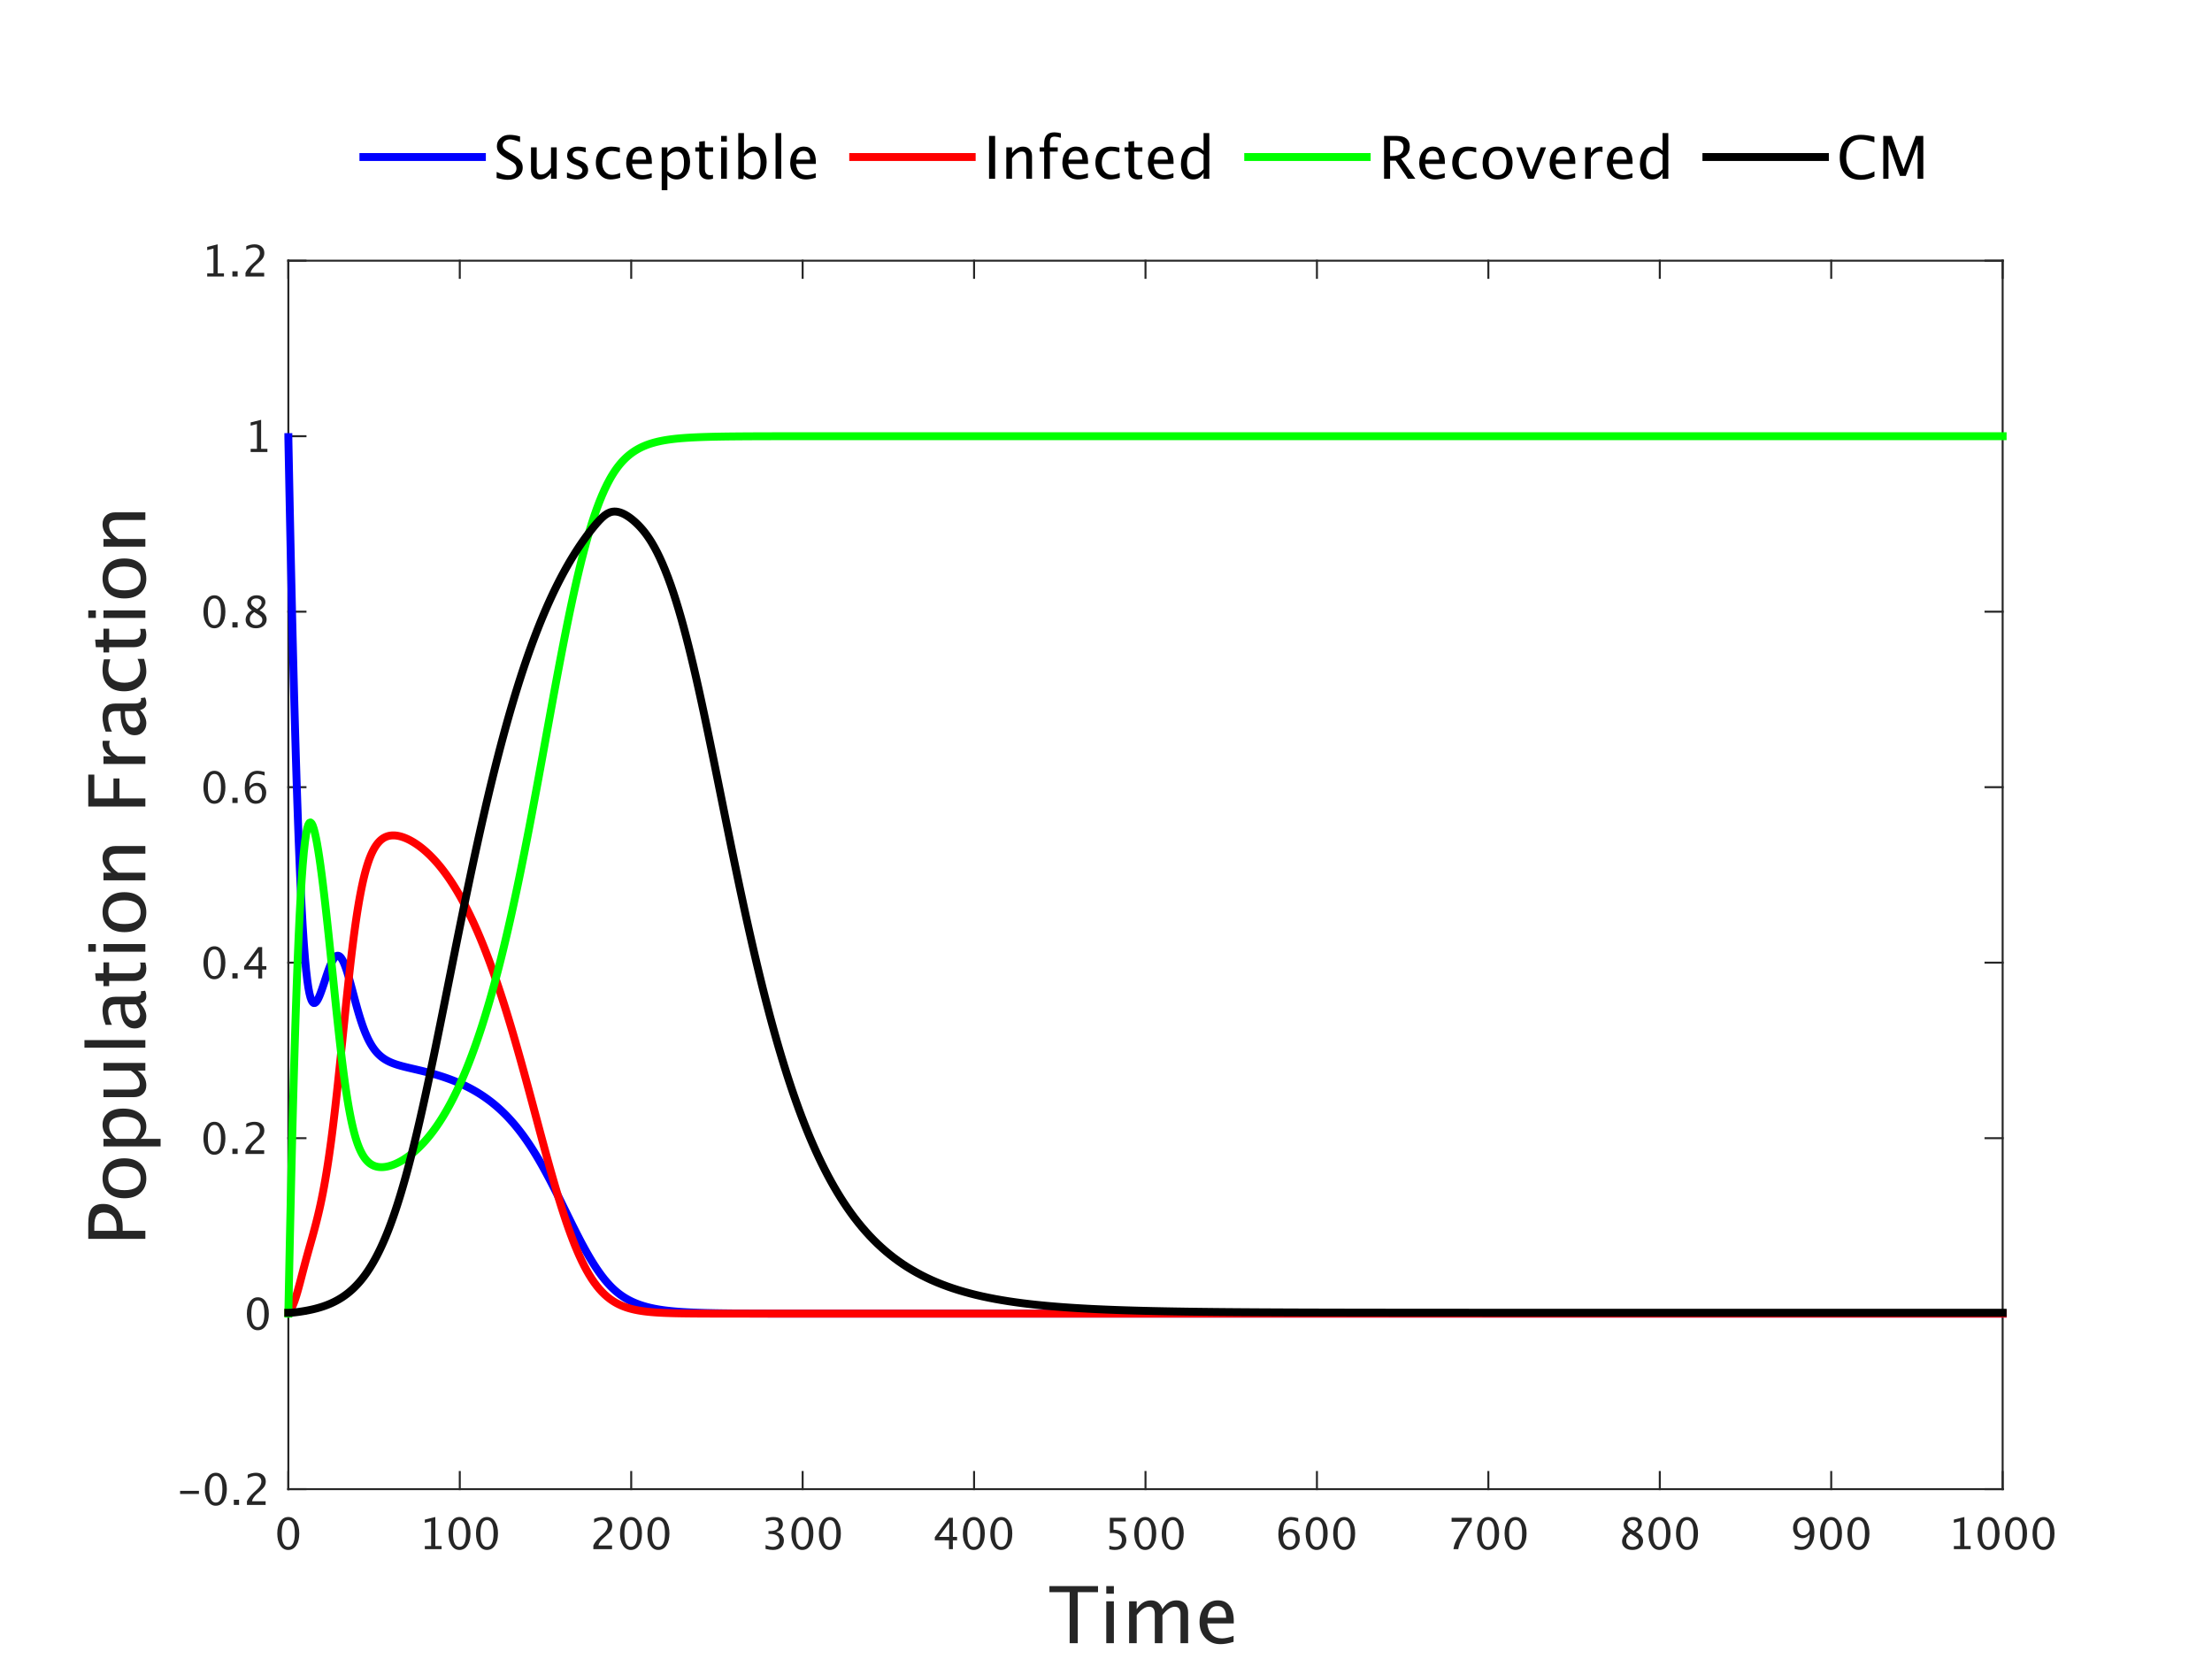 <?xml version="1.0"?>
<!DOCTYPE svg PUBLIC '-//W3C//DTD SVG 1.0//EN'
          'http://www.w3.org/TR/2001/REC-SVG-20010904/DTD/svg10.dtd'>
<svg xmlns:xlink="http://www.w3.org/1999/xlink" style="fill-opacity:1; color-rendering:auto; color-interpolation:auto; text-rendering:auto; stroke:black; stroke-linecap:square; stroke-miterlimit:10; shape-rendering:auto; stroke-opacity:1; fill:black; stroke-dasharray:none; font-weight:normal; stroke-width:1; font-family:'Dialog'; font-style:normal; stroke-linejoin:miter; font-size:12px; stroke-dashoffset:0; image-rendering:auto;" width="560" height="420" xmlns="http://www.w3.org/2000/svg"
><rect width="100%" height="100%" fill="#333333" stroke="none"/><!--Generated by the Batik Graphics2D SVG Generator--><defs id="genericDefs"
  /><g
  ><defs id="defs1"
    ><clipPath clipPathUnits="userSpaceOnUse" id="clipPath1"
      ><path d="M0 0 L560 0 L560 420 L0 420 L0 0 Z"
      /></clipPath
    ></defs
    ><g style="fill:white; stroke:white;"
    ><rect x="0" y="0" width="560" style="clip-path:url(#clipPath1); stroke:none;" height="420"
    /></g
    ><g style="fill:white; text-rendering:optimizeSpeed; color-rendering:optimizeSpeed; image-rendering:optimizeSpeed; shape-rendering:crispEdges; stroke:white; color-interpolation:sRGB;"
    ><rect x="0" width="560" height="420" y="0" style="stroke:none;"
      /><path style="stroke:none;" d="M73 377 L507 377 L507 66 L73 66 Z"
    /></g
    ><g style="fill:rgb(38,38,38); text-rendering:geometricPrecision; image-rendering:optimizeQuality; color-rendering:optimizeQuality; stroke-linejoin:round; stroke:rgb(38,38,38); color-interpolation:linearRGB; stroke-width:0.5;"
    ><line y2="377" style="fill:none;" x1="73" x2="507" y1="377"
      /><line y2="66" style="fill:none;" x1="73" x2="507" y1="66"
      /><line y2="372.66" style="fill:none;" x1="73" x2="73" y1="377"
      /><line y2="372.66" style="fill:none;" x1="116.4" x2="116.4" y1="377"
      /><line y2="372.66" style="fill:none;" x1="159.8" x2="159.8" y1="377"
      /><line y2="372.66" style="fill:none;" x1="203.2" x2="203.2" y1="377"
      /><line y2="372.66" style="fill:none;" x1="246.6" x2="246.6" y1="377"
      /><line y2="372.66" style="fill:none;" x1="290" x2="290" y1="377"
      /><line y2="372.66" style="fill:none;" x1="333.4" x2="333.4" y1="377"
      /><line y2="372.66" style="fill:none;" x1="376.8" x2="376.8" y1="377"
      /><line y2="372.66" style="fill:none;" x1="420.2" x2="420.2" y1="377"
      /><line y2="372.66" style="fill:none;" x1="463.6" x2="463.6" y1="377"
      /><line y2="372.66" style="fill:none;" x1="507" x2="507" y1="377"
      /><line y2="70.34" style="fill:none;" x1="73" x2="73" y1="66"
      /><line y2="70.34" style="fill:none;" x1="116.4" x2="116.4" y1="66"
      /><line y2="70.34" style="fill:none;" x1="159.8" x2="159.8" y1="66"
      /><line y2="70.34" style="fill:none;" x1="203.2" x2="203.2" y1="66"
      /><line y2="70.34" style="fill:none;" x1="246.6" x2="246.6" y1="66"
      /><line y2="70.34" style="fill:none;" x1="290" x2="290" y1="66"
      /><line y2="70.34" style="fill:none;" x1="333.4" x2="333.4" y1="66"
      /><line y2="70.34" style="fill:none;" x1="376.8" x2="376.8" y1="66"
      /><line y2="70.34" style="fill:none;" x1="420.2" x2="420.2" y1="66"
      /><line y2="70.34" style="fill:none;" x1="463.6" x2="463.6" y1="66"
      /><line y2="70.34" style="fill:none;" x1="507" x2="507" y1="66"
    /></g
    ><g transform="translate(73,381.2)" style="font-size:11px; fill:rgb(38,38,38); text-rendering:geometricPrecision; color-rendering:optimizeQuality; image-rendering:optimizeQuality; stroke:rgb(38,38,38); color-interpolation:linearRGB;"
    ><path style="stroke:none;" d="M-0.052 11.199 Q-1.282 11.199 -2.042 10.041 Q-2.802 8.884 -2.802 7.02 Q-2.802 5.14 -2.036 3.996 Q-1.271 2.852 -0.019 2.852 Q1.232 2.852 1.997 3.996 Q2.763 5.14 2.763 7.004 Q2.763 8.916 1.997 10.057 Q1.232 11.199 -0.052 11.199 ZM-0.041 10.404 Q1.64 10.404 1.64 6.988 Q1.64 3.647 -0.019 3.647 Q-1.674 3.647 -1.674 7.02 Q-1.674 10.404 -0.041 10.404 Z"
    /></g
    ><g transform="translate(116.4,381.2)" style="font-size:11px; fill:rgb(38,38,38); text-rendering:geometricPrecision; color-rendering:optimizeQuality; image-rendering:optimizeQuality; stroke:rgb(38,38,38); color-interpolation:linearRGB;"
    ><path style="stroke:none;" d="M-8.846 11 L-8.846 10.205 L-7.256 10.205 L-7.256 3.932 L-8.846 4.329 L-8.846 3.513 L-6.192 2.852 L-6.192 10.205 L-4.603 10.205 L-4.603 11 ZM-0.096 11.199 Q-1.326 11.199 -2.086 10.041 Q-2.846 8.884 -2.846 7.02 Q-2.846 5.14 -2.081 3.996 Q-1.315 2.852 -0.064 2.852 Q1.188 2.852 1.953 3.996 Q2.718 5.14 2.718 7.004 Q2.718 8.916 1.953 10.057 Q1.188 11.199 -0.096 11.199 ZM-0.085 10.404 Q1.596 10.404 1.596 6.988 Q1.596 3.647 -0.064 3.647 Q-1.718 3.647 -1.718 7.02 Q-1.718 10.404 -0.085 10.404 ZM6.859 11.199 Q5.629 11.199 4.869 10.041 Q4.109 8.884 4.109 7.02 Q4.109 5.14 4.875 3.996 Q5.64 2.852 6.892 2.852 Q8.143 2.852 8.908 3.996 Q9.674 5.14 9.674 7.004 Q9.674 8.916 8.908 10.057 Q8.143 11.199 6.859 11.199 ZM6.87 10.404 Q8.551 10.404 8.551 6.988 Q8.551 3.647 6.892 3.647 Q5.237 3.647 5.237 7.02 Q5.237 10.404 6.87 10.404 Z"
    /></g
    ><g transform="translate(159.8,381.2)" style="font-size:11px; fill:rgb(38,38,38); text-rendering:geometricPrecision; color-rendering:optimizeQuality; image-rendering:optimizeQuality; stroke:rgb(38,38,38); color-interpolation:linearRGB;"
    ><path style="stroke:none;" d="M-9.587 11 L-9.587 10.071 Q-9.125 8.991 -7.718 7.718 L-7.111 7.176 Q-5.94 6.118 -5.94 5.076 Q-5.94 4.41 -6.34 4.028 Q-6.74 3.647 -7.439 3.647 Q-8.266 3.647 -9.388 4.286 L-9.388 3.352 Q-8.33 2.852 -7.288 2.852 Q-6.171 2.852 -5.494 3.454 Q-4.817 4.055 -4.817 5.049 Q-4.817 5.763 -5.158 6.316 Q-5.5 6.87 -6.429 7.659 L-6.837 8.008 Q-8.11 9.088 -8.309 10.071 L-4.855 10.071 L-4.855 11 ZM-0.096 11.199 Q-1.326 11.199 -2.086 10.041 Q-2.846 8.884 -2.846 7.02 Q-2.846 5.14 -2.081 3.996 Q-1.315 2.852 -0.064 2.852 Q1.188 2.852 1.953 3.996 Q2.718 5.14 2.718 7.004 Q2.718 8.916 1.953 10.057 Q1.188 11.199 -0.096 11.199 ZM-0.085 10.404 Q1.596 10.404 1.596 6.988 Q1.596 3.647 -0.064 3.647 Q-1.718 3.647 -1.718 7.02 Q-1.718 10.404 -0.085 10.404 ZM6.859 11.199 Q5.629 11.199 4.869 10.041 Q4.109 8.884 4.109 7.02 Q4.109 5.14 4.875 3.996 Q5.64 2.852 6.892 2.852 Q8.143 2.852 8.908 3.996 Q9.674 5.14 9.674 7.004 Q9.674 8.916 8.908 10.057 Q8.143 11.199 6.859 11.199 ZM6.87 10.404 Q8.551 10.404 8.551 6.988 Q8.551 3.647 6.892 3.647 Q5.237 3.647 5.237 7.02 Q5.237 10.404 6.87 10.404 Z"
    /></g
    ><g transform="translate(203.2,381.2)" style="font-size:11px; fill:rgb(38,38,38); text-rendering:geometricPrecision; color-rendering:optimizeQuality; image-rendering:optimizeQuality; stroke:rgb(38,38,38); color-interpolation:linearRGB;"
    ><path style="stroke:none;" d="M-9.383 10.941 L-9.383 9.953 Q-8.244 10.404 -7.589 10.404 Q-6.832 10.404 -6.356 9.961 Q-5.881 9.518 -5.881 8.814 Q-5.881 7.138 -8.228 7.138 L-8.647 7.138 L-8.647 6.424 L-8.276 6.418 Q-6.074 6.418 -6.074 4.866 Q-6.074 3.647 -7.524 3.647 Q-8.319 3.647 -9.275 4.093 L-9.275 3.169 Q-8.335 2.852 -7.449 2.852 Q-5.011 2.852 -5.011 4.694 Q-5.011 6.096 -6.67 6.692 Q-4.748 7.138 -4.748 8.798 Q-4.748 9.92 -5.489 10.56 Q-6.23 11.199 -7.524 11.199 Q-8.26 11.199 -9.383 10.941 ZM-0.096 11.199 Q-1.326 11.199 -2.086 10.041 Q-2.846 8.884 -2.846 7.02 Q-2.846 5.14 -2.081 3.996 Q-1.315 2.852 -0.064 2.852 Q1.188 2.852 1.953 3.996 Q2.718 5.14 2.718 7.004 Q2.718 8.916 1.953 10.057 Q1.188 11.199 -0.096 11.199 ZM-0.085 10.404 Q1.596 10.404 1.596 6.988 Q1.596 3.647 -0.064 3.647 Q-1.718 3.647 -1.718 7.02 Q-1.718 10.404 -0.085 10.404 ZM6.859 11.199 Q5.629 11.199 4.869 10.041 Q4.109 8.884 4.109 7.02 Q4.109 5.14 4.875 3.996 Q5.64 2.852 6.892 2.852 Q8.143 2.852 8.908 3.996 Q9.674 5.14 9.674 7.004 Q9.674 8.916 8.908 10.057 Q8.143 11.199 6.859 11.199 ZM6.87 10.404 Q8.551 10.404 8.551 6.988 Q8.551 3.647 6.892 3.647 Q5.237 3.647 5.237 7.02 Q5.237 10.404 6.87 10.404 Z"
    /></g
    ><g transform="translate(246.6,381.2)" style="font-size:11px; fill:rgb(38,38,38); text-rendering:geometricPrecision; color-rendering:optimizeQuality; image-rendering:optimizeQuality; stroke:rgb(38,38,38); color-interpolation:linearRGB;"
    ><path style="stroke:none;" d="M-6.359 11 L-6.359 8.749 L-9.936 8.749 L-9.936 7.949 L-6.359 3.051 L-5.365 3.051 L-5.365 7.885 L-4.302 7.885 L-4.302 8.749 L-5.365 8.749 L-5.365 11 ZM-8.899 7.885 L-6.289 7.885 L-6.289 4.351 ZM-0.096 11.199 Q-1.326 11.199 -2.086 10.041 Q-2.846 8.884 -2.846 7.02 Q-2.846 5.14 -2.081 3.996 Q-1.315 2.852 -0.064 2.852 Q1.188 2.852 1.953 3.996 Q2.718 5.14 2.718 7.004 Q2.718 8.916 1.953 10.057 Q1.188 11.199 -0.096 11.199 ZM-0.085 10.404 Q1.596 10.404 1.596 6.988 Q1.596 3.647 -0.064 3.647 Q-1.718 3.647 -1.718 7.02 Q-1.718 10.404 -0.085 10.404 ZM6.859 11.199 Q5.629 11.199 4.869 10.041 Q4.109 8.884 4.109 7.02 Q4.109 5.14 4.875 3.996 Q5.64 2.852 6.892 2.852 Q8.143 2.852 8.908 3.996 Q9.674 5.14 9.674 7.004 Q9.674 8.916 8.908 10.057 Q8.143 11.199 6.859 11.199 ZM6.87 10.404 Q8.551 10.404 8.551 6.988 Q8.551 3.647 6.892 3.647 Q5.237 3.647 5.237 7.02 Q5.237 10.404 6.87 10.404 Z"
    /></g
    ><g transform="translate(290,381.2)" style="font-size:11px; fill:rgb(38,38,38); text-rendering:geometricPrecision; color-rendering:optimizeQuality; image-rendering:optimizeQuality; stroke:rgb(38,38,38); color-interpolation:linearRGB;"
    ><path style="stroke:none;" d="M-9.163 11.032 L-9.163 10.087 Q-8.373 10.404 -7.659 10.404 Q-6.875 10.404 -6.426 9.942 Q-5.978 9.48 -5.978 8.669 Q-5.978 6.88 -8.443 6.88 Q-8.722 6.88 -9.028 6.918 L-9.028 3.051 L-5.005 3.051 L-5.005 3.975 L-8.099 3.975 L-8.099 6.069 Q-6.568 6.069 -5.709 6.773 Q-4.85 7.477 -4.85 8.723 Q-4.85 9.883 -5.631 10.541 Q-6.413 11.199 -7.798 11.199 Q-8.4 11.199 -9.163 11.032 ZM-0.096 11.199 Q-1.326 11.199 -2.086 10.041 Q-2.846 8.884 -2.846 7.02 Q-2.846 5.14 -2.081 3.996 Q-1.315 2.852 -0.064 2.852 Q1.188 2.852 1.953 3.996 Q2.718 5.14 2.718 7.004 Q2.718 8.916 1.953 10.057 Q1.188 11.199 -0.096 11.199 ZM-0.085 10.404 Q1.596 10.404 1.596 6.988 Q1.596 3.647 -0.064 3.647 Q-1.718 3.647 -1.718 7.02 Q-1.718 10.404 -0.085 10.404 ZM6.859 11.199 Q5.629 11.199 4.869 10.041 Q4.109 8.884 4.109 7.02 Q4.109 5.14 4.875 3.996 Q5.64 2.852 6.892 2.852 Q8.143 2.852 8.908 3.996 Q9.674 5.14 9.674 7.004 Q9.674 8.916 8.908 10.057 Q8.143 11.199 6.859 11.199 ZM6.87 10.404 Q8.551 10.404 8.551 6.988 Q8.551 3.647 6.892 3.647 Q5.237 3.647 5.237 7.02 Q5.237 10.404 6.87 10.404 Z"
    /></g
    ><g transform="translate(333.4,381.2)" style="font-size:11px; fill:rgb(38,38,38); text-rendering:geometricPrecision; color-rendering:optimizeQuality; image-rendering:optimizeQuality; stroke:rgb(38,38,38); color-interpolation:linearRGB;"
    ><path style="stroke:none;" d="M-8.609 6.88 Q-7.852 5.897 -6.703 5.897 Q-5.661 5.897 -4.997 6.588 Q-4.334 7.278 -4.334 8.357 Q-4.334 9.598 -5.078 10.398 Q-5.822 11.199 -6.966 11.199 Q-8.282 11.199 -9.023 10.141 Q-9.764 9.082 -9.764 7.203 Q-9.764 5.135 -8.913 3.991 Q-8.062 2.847 -6.515 2.847 Q-5.806 2.847 -4.742 3.147 L-4.742 4.071 Q-5.865 3.642 -6.579 3.642 Q-8.609 3.642 -8.609 6.88 ZM-5.397 8.594 Q-5.397 7.691 -5.803 7.176 Q-6.208 6.66 -6.928 6.66 Q-7.6 6.66 -8.083 7.111 Q-8.566 7.562 -8.566 8.196 Q-8.566 9.195 -8.107 9.8 Q-7.648 10.404 -6.891 10.404 Q-6.208 10.404 -5.803 9.912 Q-5.397 9.421 -5.397 8.594 ZM-0.096 11.199 Q-1.326 11.199 -2.086 10.041 Q-2.846 8.884 -2.846 7.02 Q-2.846 5.14 -2.081 3.996 Q-1.315 2.852 -0.064 2.852 Q1.188 2.852 1.953 3.996 Q2.718 5.14 2.718 7.004 Q2.718 8.916 1.953 10.057 Q1.188 11.199 -0.096 11.199 ZM-0.085 10.404 Q1.596 10.404 1.596 6.988 Q1.596 3.647 -0.064 3.647 Q-1.718 3.647 -1.718 7.02 Q-1.718 10.404 -0.085 10.404 ZM6.859 11.199 Q5.629 11.199 4.869 10.041 Q4.109 8.884 4.109 7.02 Q4.109 5.14 4.875 3.996 Q5.64 2.852 6.892 2.852 Q8.143 2.852 8.908 3.996 Q9.674 5.14 9.674 7.004 Q9.674 8.916 8.908 10.057 Q8.143 11.199 6.859 11.199 ZM6.87 10.404 Q8.551 10.404 8.551 6.988 Q8.551 3.647 6.892 3.647 Q5.237 3.647 5.237 7.02 Q5.237 10.404 6.87 10.404 Z"
    /></g
    ><g transform="translate(376.8,381.2)" style="font-size:11px; fill:rgb(38,38,38); text-rendering:geometricPrecision; color-rendering:optimizeQuality; image-rendering:optimizeQuality; stroke:rgb(38,38,38); color-interpolation:linearRGB;"
    ><path style="stroke:none;" d="M-8.846 11 Q-8.69 10.071 -8.403 9.394 Q-8.115 8.717 -7.385 7.536 L-5.215 4.044 L-9.308 4.044 L-9.308 3.051 L-4.205 3.051 L-4.205 4.044 Q-7.261 8.551 -7.627 11 ZM-0.096 11.199 Q-1.326 11.199 -2.086 10.041 Q-2.846 8.884 -2.846 7.02 Q-2.846 5.14 -2.081 3.996 Q-1.315 2.852 -0.064 2.852 Q1.188 2.852 1.953 3.996 Q2.718 5.14 2.718 7.004 Q2.718 8.916 1.953 10.057 Q1.188 11.199 -0.096 11.199 ZM-0.085 10.404 Q1.596 10.404 1.596 6.988 Q1.596 3.647 -0.064 3.647 Q-1.718 3.647 -1.718 7.02 Q-1.718 10.404 -0.085 10.404 ZM6.859 11.199 Q5.629 11.199 4.869 10.041 Q4.109 8.884 4.109 7.02 Q4.109 5.14 4.875 3.996 Q5.64 2.852 6.892 2.852 Q8.143 2.852 8.908 3.996 Q9.674 5.14 9.674 7.004 Q9.674 8.916 8.908 10.057 Q8.143 11.199 6.859 11.199 ZM6.87 10.404 Q8.551 10.404 8.551 6.988 Q8.551 3.647 6.892 3.647 Q5.237 3.647 5.237 7.02 Q5.237 10.404 6.87 10.404 Z"
    /></g
    ><g transform="translate(420.2,381.2)" style="font-size:11px; fill:rgb(38,38,38); text-rendering:geometricPrecision; color-rendering:optimizeQuality; image-rendering:optimizeQuality; stroke:rgb(38,38,38); color-interpolation:linearRGB;"
    ><path style="stroke:none;" d="M-7.97 6.671 Q-9.136 5.86 -9.136 4.877 Q-9.136 3.975 -8.475 3.411 Q-7.814 2.847 -6.751 2.847 Q-5.768 2.847 -5.158 3.325 Q-4.549 3.803 -4.549 4.565 Q-4.549 5.72 -6.031 6.671 Q-4.232 7.552 -4.232 8.943 Q-4.232 9.942 -4.987 10.57 Q-5.741 11.199 -6.934 11.199 Q-8.104 11.199 -8.827 10.605 Q-9.549 10.012 -9.549 9.045 Q-9.549 7.616 -7.97 6.671 ZM-6.622 6.338 Q-5.51 5.607 -5.51 4.71 Q-5.51 4.232 -5.881 3.94 Q-6.252 3.647 -6.858 3.647 Q-7.444 3.647 -7.809 3.934 Q-8.174 4.222 -8.174 4.678 Q-8.174 5.124 -7.844 5.476 Q-7.514 5.828 -6.622 6.338 ZM-7.396 7.101 Q-8.035 7.595 -8.263 7.963 Q-8.491 8.331 -8.491 8.878 Q-8.491 9.56 -8.051 9.982 Q-7.61 10.404 -6.891 10.404 Q-6.198 10.404 -5.76 10.044 Q-5.322 9.684 -5.322 9.109 Q-5.322 8.648 -5.593 8.328 Q-5.865 8.008 -6.644 7.546 ZM-0.096 11.199 Q-1.326 11.199 -2.086 10.041 Q-2.846 8.884 -2.846 7.02 Q-2.846 5.14 -2.081 3.996 Q-1.315 2.852 -0.064 2.852 Q1.188 2.852 1.953 3.996 Q2.718 5.14 2.718 7.004 Q2.718 8.916 1.953 10.057 Q1.188 11.199 -0.096 11.199 ZM-0.085 10.404 Q1.596 10.404 1.596 6.988 Q1.596 3.647 -0.064 3.647 Q-1.718 3.647 -1.718 7.02 Q-1.718 10.404 -0.085 10.404 ZM6.859 11.199 Q5.629 11.199 4.869 10.041 Q4.109 8.884 4.109 7.02 Q4.109 5.14 4.875 3.996 Q5.64 2.852 6.892 2.852 Q8.143 2.852 8.908 3.996 Q9.674 5.14 9.674 7.004 Q9.674 8.916 8.908 10.057 Q8.143 11.199 6.859 11.199 ZM6.87 10.404 Q8.551 10.404 8.551 6.988 Q8.551 3.647 6.892 3.647 Q5.237 3.647 5.237 7.02 Q5.237 10.404 6.87 10.404 Z"
    /></g
    ><g transform="translate(463.6,381.2)" style="font-size:11px; fill:rgb(38,38,38); text-rendering:geometricPrecision; color-rendering:optimizeQuality; image-rendering:optimizeQuality; stroke:rgb(38,38,38); color-interpolation:linearRGB;"
    ><path style="stroke:none;" d="M-9.248 10.952 L-9.248 10.055 Q-8.239 10.404 -7.53 10.404 Q-6.542 10.404 -5.986 9.563 Q-5.43 8.723 -5.43 7.224 Q-6.235 8.218 -7.261 8.218 Q-8.266 8.218 -8.964 7.479 Q-9.662 6.741 -9.662 5.677 Q-9.662 4.458 -8.918 3.655 Q-8.174 2.852 -7.046 2.852 Q-5.752 2.852 -5.005 3.891 Q-4.259 4.931 -4.259 6.735 Q-4.259 8.787 -5.169 9.993 Q-6.08 11.199 -7.632 11.199 Q-8.255 11.199 -9.248 10.952 ZM-8.604 5.468 Q-8.604 6.392 -8.193 6.923 Q-7.782 7.455 -7.068 7.455 Q-6.396 7.455 -5.921 6.998 Q-5.446 6.542 -5.446 5.897 Q-5.446 4.882 -5.905 4.262 Q-6.364 3.642 -7.111 3.642 Q-7.804 3.642 -8.204 4.133 Q-8.604 4.625 -8.604 5.468 ZM-0.096 11.199 Q-1.326 11.199 -2.086 10.041 Q-2.846 8.884 -2.846 7.02 Q-2.846 5.14 -2.081 3.996 Q-1.315 2.852 -0.064 2.852 Q1.188 2.852 1.953 3.996 Q2.718 5.14 2.718 7.004 Q2.718 8.916 1.953 10.057 Q1.188 11.199 -0.096 11.199 ZM-0.085 10.404 Q1.596 10.404 1.596 6.988 Q1.596 3.647 -0.064 3.647 Q-1.718 3.647 -1.718 7.02 Q-1.718 10.404 -0.085 10.404 ZM6.859 11.199 Q5.629 11.199 4.869 10.041 Q4.109 8.884 4.109 7.02 Q4.109 5.14 4.875 3.996 Q5.64 2.852 6.892 2.852 Q8.143 2.852 8.908 3.996 Q9.674 5.14 9.674 7.004 Q9.674 8.916 8.908 10.057 Q8.143 11.199 6.859 11.199 ZM6.87 10.404 Q8.551 10.404 8.551 6.988 Q8.551 3.647 6.892 3.647 Q5.237 3.647 5.237 7.02 Q5.237 10.404 6.87 10.404 Z"
    /></g
    ><g transform="translate(507,381.2)" style="font-size:11px; fill:rgb(38,38,38); text-rendering:geometricPrecision; color-rendering:optimizeQuality; image-rendering:optimizeQuality; stroke:rgb(38,38,38); color-interpolation:linearRGB;"
    ><path style="stroke:none;" d="M-12.346 11 L-12.346 10.205 L-10.756 10.205 L-10.756 3.932 L-12.346 4.329 L-12.346 3.513 L-9.692 2.852 L-9.692 10.205 L-8.102 10.205 L-8.102 11 ZM-3.596 11.199 Q-4.826 11.199 -5.586 10.041 Q-6.346 8.884 -6.346 7.02 Q-6.346 5.14 -5.581 3.996 Q-4.815 2.852 -3.564 2.852 Q-2.312 2.852 -1.547 3.996 Q-0.782 5.14 -0.782 7.004 Q-0.782 8.916 -1.547 10.057 Q-2.312 11.199 -3.596 11.199 ZM-3.585 10.404 Q-1.904 10.404 -1.904 6.988 Q-1.904 3.647 -3.564 3.647 Q-5.218 3.647 -5.218 7.02 Q-5.218 10.404 -3.585 10.404 ZM3.359 11.199 Q2.129 11.199 1.369 10.041 Q0.609 8.884 0.609 7.02 Q0.609 5.14 1.375 3.996 Q2.14 2.852 3.392 2.852 Q4.643 2.852 5.408 3.996 Q6.174 5.14 6.174 7.004 Q6.174 8.916 5.408 10.057 Q4.643 11.199 3.359 11.199 ZM3.37 10.404 Q5.051 10.404 5.051 6.988 Q5.051 3.647 3.392 3.647 Q1.737 3.647 1.737 7.02 Q1.737 10.404 3.37 10.404 ZM10.315 11.199 Q9.085 11.199 8.325 10.041 Q7.565 8.884 7.565 7.02 Q7.565 5.14 8.33 3.996 Q9.096 2.852 10.347 2.852 Q11.599 2.852 12.364 3.996 Q13.129 5.14 13.129 7.004 Q13.129 8.916 12.364 10.057 Q11.599 11.199 10.315 11.199 ZM10.326 10.404 Q12.007 10.404 12.007 6.988 Q12.007 3.647 10.347 3.647 Q8.693 3.647 8.693 7.02 Q8.693 10.404 10.326 10.404 Z"
    /></g
    ><g transform="translate(290,396)" style="font-size:20px; fill:rgb(38,38,38); text-rendering:geometricPrecision; color-rendering:optimizeQuality; image-rendering:optimizeQuality; stroke:rgb(38,38,38); color-interpolation:linearRGB;"
    ><path style="stroke:none;" d="M-19.197 20 L-19.197 7.08 L-24.324 7.08 L-24.324 5.547 L-12.02 5.547 L-12.02 7.08 L-17.146 7.08 L-17.146 20 ZM-9.93 20 L-9.93 9.395 L-8.006 9.395 L-8.006 20 ZM-9.93 7.471 L-9.93 5.547 L-8.006 5.547 L-8.006 7.471 ZM-4.148 20 L-4.148 9.395 L-2.225 9.395 L-2.225 11.387 Q-0.818 9.16 1.389 9.16 Q3.518 9.16 4.289 11.387 Q5.656 9.15 7.844 9.15 Q9.25 9.15 10.021 9.976 Q10.793 10.801 10.793 12.285 L10.793 20 L8.859 20 L8.859 12.588 Q8.859 10.771 7.424 10.771 Q5.93 10.771 4.289 12.891 L4.289 20 L2.356 20 L2.356 12.588 Q2.356 10.762 0.891 10.762 Q-0.565 10.762 -2.225 12.891 L-2.225 20 ZM22.297 19.658 Q20.363 20.244 18.986 20.244 Q16.643 20.244 15.163 18.686 Q13.684 17.129 13.684 14.648 Q13.684 12.236 14.987 10.693 Q16.291 9.15 18.322 9.15 Q20.246 9.15 21.296 10.518 Q22.346 11.885 22.346 14.404 L22.336 15 L15.646 15 Q16.066 18.779 19.348 18.779 Q20.549 18.779 22.297 18.135 ZM15.734 13.555 L20.412 13.555 Q20.412 10.596 18.205 10.596 Q15.988 10.596 15.734 13.555 Z"
    /></g
    ><g style="fill:rgb(38,38,38); text-rendering:geometricPrecision; image-rendering:optimizeQuality; color-rendering:optimizeQuality; stroke-linejoin:round; stroke:rgb(38,38,38); color-interpolation:linearRGB; stroke-width:0.5;"
    ><line y2="66" style="fill:none;" x1="73" x2="73" y1="377"
      /><line y2="66" style="fill:none;" x1="507" x2="507" y1="377"
      /><line y2="377" style="fill:none;" x1="73" x2="77.34" y1="377"
      /><line y2="332.571" style="fill:none;" x1="73" x2="77.34" y1="332.571"
      /><line y2="288.143" style="fill:none;" x1="73" x2="77.34" y1="288.143"
      /><line y2="243.714" style="fill:none;" x1="73" x2="77.34" y1="243.714"
      /><line y2="199.286" style="fill:none;" x1="73" x2="77.34" y1="199.286"
      /><line y2="154.857" style="fill:none;" x1="73" x2="77.34" y1="154.857"
      /><line y2="110.429" style="fill:none;" x1="73" x2="77.34" y1="110.429"
      /><line y2="66" style="fill:none;" x1="73" x2="77.34" y1="66"
      /><line y2="377" style="fill:none;" x1="507" x2="502.66" y1="377"
      /><line y2="332.571" style="fill:none;" x1="507" x2="502.66" y1="332.571"
      /><line y2="288.143" style="fill:none;" x1="507" x2="502.66" y1="288.143"
      /><line y2="243.714" style="fill:none;" x1="507" x2="502.66" y1="243.714"
      /><line y2="199.286" style="fill:none;" x1="507" x2="502.66" y1="199.286"
      /><line y2="154.857" style="fill:none;" x1="507" x2="502.66" y1="154.857"
      /><line y2="110.429" style="fill:none;" x1="507" x2="502.66" y1="110.429"
      /><line y2="66" style="fill:none;" x1="507" x2="502.66" y1="66"
    /></g
    ><g transform="translate(68.8,377)" style="font-size:11px; fill:rgb(38,38,38); text-rendering:geometricPrecision; color-rendering:optimizeQuality; image-rendering:optimizeQuality; stroke:rgb(38,38,38); color-interpolation:linearRGB;"
    ><path style="stroke:none;" d="M-23.205 1.218 L-23.205 0.423 L-18.436 0.423 L-18.436 1.218 ZM-14.187 4.199 Q-15.417 4.199 -16.177 3.041 Q-16.937 1.884 -16.937 0.02 Q-16.937 -1.86 -16.172 -3.004 Q-15.406 -4.148 -14.155 -4.148 Q-12.903 -4.148 -12.138 -3.004 Q-11.373 -1.86 -11.373 0.004 Q-11.373 1.916 -12.138 3.057 Q-12.903 4.199 -14.187 4.199 ZM-14.176 3.404 Q-12.495 3.404 -12.495 -0.012 Q-12.495 -3.353 -14.155 -3.353 Q-15.809 -3.353 -15.809 0.02 Q-15.809 3.404 -14.176 3.404 ZM-9.605 4 L-9.605 2.673 L-8.279 2.673 L-8.279 4 ZM-6.286 4 L-6.286 3.071 Q-5.824 1.991 -4.417 0.718 L-3.81 0.176 Q-2.639 -0.882 -2.639 -1.924 Q-2.639 -2.59 -3.039 -2.972 Q-3.439 -3.353 -4.138 -3.353 Q-4.965 -3.353 -6.087 -2.714 L-6.087 -3.648 Q-5.029 -4.148 -3.987 -4.148 Q-2.87 -4.148 -2.193 -3.546 Q-1.517 -2.945 -1.517 -1.951 Q-1.517 -1.237 -1.858 -0.684 Q-2.199 -0.13 -3.128 0.659 L-3.536 1.008 Q-4.809 2.088 -5.008 3.071 L-1.554 3.071 L-1.554 4 Z"
    /></g
    ><g transform="translate(68.8,332.571)" style="font-size:11px; fill:rgb(38,38,38); text-rendering:geometricPrecision; color-rendering:optimizeQuality; image-rendering:optimizeQuality; stroke:rgb(38,38,38); color-interpolation:linearRGB;"
    ><path style="stroke:none;" d="M-3.552 4.199 Q-4.782 4.199 -5.542 3.041 Q-6.302 1.884 -6.302 0.02 Q-6.302 -1.86 -5.536 -3.004 Q-4.771 -4.148 -3.519 -4.148 Q-2.268 -4.148 -1.503 -3.004 Q-0.737 -1.86 -0.737 0.004 Q-0.737 1.916 -1.503 3.057 Q-2.268 4.199 -3.552 4.199 ZM-3.541 3.404 Q-1.86 3.404 -1.86 -0.012 Q-1.86 -3.353 -3.519 -3.353 Q-5.174 -3.353 -5.174 0.02 Q-5.174 3.404 -3.541 3.404 Z"
    /></g
    ><g transform="translate(68.8,288.143)" style="font-size:11px; fill:rgb(38,38,38); text-rendering:geometricPrecision; color-rendering:optimizeQuality; image-rendering:optimizeQuality; stroke:rgb(38,38,38); color-interpolation:linearRGB;"
    ><path style="stroke:none;" d="M-14.552 4.199 Q-15.782 4.199 -16.542 3.041 Q-17.302 1.884 -17.302 0.02 Q-17.302 -1.86 -16.536 -3.004 Q-15.771 -4.148 -14.52 -4.148 Q-13.268 -4.148 -12.503 -3.004 Q-11.737 -1.86 -11.737 0.004 Q-11.737 1.916 -12.503 3.057 Q-13.268 4.199 -14.552 4.199 ZM-14.541 3.404 Q-12.86 3.404 -12.86 -0.012 Q-12.86 -3.353 -14.52 -3.353 Q-16.174 -3.353 -16.174 0.02 Q-16.174 3.404 -14.541 3.404 ZM-9.97 4 L-9.97 2.673 L-8.644 2.673 L-8.644 4 ZM-6.651 4 L-6.651 3.071 Q-6.189 1.991 -4.782 0.718 L-4.175 0.176 Q-3.004 -0.882 -3.004 -1.924 Q-3.004 -2.59 -3.404 -2.972 Q-3.804 -3.353 -4.502 -3.353 Q-5.33 -3.353 -6.452 -2.714 L-6.452 -3.648 Q-5.394 -4.148 -4.352 -4.148 Q-3.235 -4.148 -2.558 -3.546 Q-1.881 -2.945 -1.881 -1.951 Q-1.881 -1.237 -2.222 -0.684 Q-2.563 -0.13 -3.493 0.659 L-3.901 1.008 Q-5.174 2.088 -5.373 3.071 L-1.919 3.071 L-1.919 4 Z"
    /></g
    ><g transform="translate(68.8,243.714)" style="font-size:11px; fill:rgb(38,38,38); text-rendering:geometricPrecision; color-rendering:optimizeQuality; image-rendering:optimizeQuality; stroke:rgb(38,38,38); color-interpolation:linearRGB;"
    ><path style="stroke:none;" d="M-14.552 4.199 Q-15.782 4.199 -16.542 3.041 Q-17.302 1.884 -17.302 0.02 Q-17.302 -1.86 -16.536 -3.004 Q-15.771 -4.148 -14.52 -4.148 Q-13.268 -4.148 -12.503 -3.004 Q-11.737 -1.86 -11.737 0.004 Q-11.737 1.916 -12.503 3.057 Q-13.268 4.199 -14.552 4.199 ZM-14.541 3.404 Q-12.86 3.404 -12.86 -0.012 Q-12.86 -3.353 -14.52 -3.353 Q-16.174 -3.353 -16.174 0.02 Q-16.174 3.404 -14.541 3.404 ZM-9.97 4 L-9.97 2.673 L-8.644 2.673 L-8.644 4 ZM-3.423 4 L-3.423 1.75 L-7 1.75 L-7 0.949 L-3.423 -3.949 L-2.429 -3.949 L-2.429 0.885 L-1.366 0.885 L-1.366 1.75 L-2.429 1.75 L-2.429 4 ZM-5.963 0.885 L-3.353 0.885 L-3.353 -2.649 Z"
    /></g
    ><g transform="translate(68.8,199.286)" style="font-size:11px; fill:rgb(38,38,38); text-rendering:geometricPrecision; color-rendering:optimizeQuality; image-rendering:optimizeQuality; stroke:rgb(38,38,38); color-interpolation:linearRGB;"
    ><path style="stroke:none;" d="M-14.552 4.199 Q-15.782 4.199 -16.542 3.041 Q-17.302 1.884 -17.302 0.02 Q-17.302 -1.86 -16.536 -3.004 Q-15.771 -4.148 -14.52 -4.148 Q-13.268 -4.148 -12.503 -3.004 Q-11.737 -1.86 -11.737 0.004 Q-11.737 1.916 -12.503 3.057 Q-13.268 4.199 -14.552 4.199 ZM-14.541 3.404 Q-12.86 3.404 -12.86 -0.012 Q-12.86 -3.353 -14.52 -3.353 Q-16.174 -3.353 -16.174 0.02 Q-16.174 3.404 -14.541 3.404 ZM-9.97 4 L-9.97 2.673 L-8.644 2.673 L-8.644 4 ZM-5.673 -0.12 Q-4.916 -1.103 -3.767 -1.103 Q-2.725 -1.103 -2.061 -0.412 Q-1.398 0.278 -1.398 1.357 Q-1.398 2.598 -2.142 3.398 Q-2.886 4.199 -4.03 4.199 Q-5.346 4.199 -6.087 3.141 Q-6.828 2.083 -6.828 0.203 Q-6.828 -1.865 -5.977 -3.009 Q-5.125 -4.153 -3.579 -4.153 Q-2.87 -4.153 -1.806 -3.853 L-1.806 -2.929 Q-2.929 -3.358 -3.643 -3.358 Q-5.673 -3.358 -5.673 -0.12 ZM-2.461 1.594 Q-2.461 0.691 -2.867 0.176 Q-3.272 -0.34 -3.992 -0.34 Q-4.664 -0.34 -5.147 0.111 Q-5.63 0.562 -5.63 1.196 Q-5.63 2.195 -5.171 2.8 Q-4.712 3.404 -3.955 3.404 Q-3.272 3.404 -2.867 2.912 Q-2.461 2.421 -2.461 1.594 Z"
    /></g
    ><g transform="translate(68.8,154.857)" style="font-size:11px; fill:rgb(38,38,38); text-rendering:geometricPrecision; color-rendering:optimizeQuality; image-rendering:optimizeQuality; stroke:rgb(38,38,38); color-interpolation:linearRGB;"
    ><path style="stroke:none;" d="M-14.552 4.199 Q-15.782 4.199 -16.542 3.041 Q-17.302 1.884 -17.302 0.02 Q-17.302 -1.86 -16.536 -3.004 Q-15.771 -4.148 -14.52 -4.148 Q-13.268 -4.148 -12.503 -3.004 Q-11.737 -1.86 -11.737 0.004 Q-11.737 1.916 -12.503 3.057 Q-13.268 4.199 -14.552 4.199 ZM-14.541 3.404 Q-12.86 3.404 -12.86 -0.012 Q-12.86 -3.353 -14.52 -3.353 Q-16.174 -3.353 -16.174 0.02 Q-16.174 3.404 -14.541 3.404 ZM-9.97 4 L-9.97 2.673 L-8.644 2.673 L-8.644 4 ZM-5.034 -0.329 Q-6.2 -1.14 -6.2 -2.123 Q-6.2 -3.025 -5.539 -3.589 Q-4.878 -4.153 -3.815 -4.153 Q-2.832 -4.153 -2.222 -3.675 Q-1.613 -3.197 -1.613 -2.435 Q-1.613 -1.28 -3.095 -0.329 Q-1.296 0.552 -1.296 1.943 Q-1.296 2.942 -2.05 3.57 Q-2.805 4.199 -3.998 4.199 Q-5.168 4.199 -5.891 3.605 Q-6.613 3.012 -6.613 2.045 Q-6.613 0.616 -5.034 -0.329 ZM-3.686 -0.662 Q-2.574 -1.393 -2.574 -2.29 Q-2.574 -2.768 -2.945 -3.06 Q-3.315 -3.353 -3.922 -3.353 Q-4.508 -3.353 -4.873 -3.066 Q-5.238 -2.778 -5.238 -2.322 Q-5.238 -1.876 -4.908 -1.524 Q-4.578 -1.172 -3.686 -0.662 ZM-4.46 0.101 Q-5.099 0.595 -5.327 0.963 Q-5.555 1.331 -5.555 1.878 Q-5.555 2.561 -5.115 2.982 Q-4.674 3.404 -3.955 3.404 Q-3.262 3.404 -2.824 3.044 Q-2.386 2.684 -2.386 2.109 Q-2.386 1.647 -2.658 1.328 Q-2.929 1.008 -3.708 0.546 Z"
    /></g
    ><g transform="translate(68.8,110.429)" style="font-size:11px; fill:rgb(38,38,38); text-rendering:geometricPrecision; color-rendering:optimizeQuality; image-rendering:optimizeQuality; stroke:rgb(38,38,38); color-interpolation:linearRGB;"
    ><path style="stroke:none;" d="M-5.346 4 L-5.346 3.205 L-3.756 3.205 L-3.756 -3.068 L-5.346 -2.671 L-5.346 -3.487 L-2.692 -4.148 L-2.692 3.205 L-1.103 3.205 L-1.103 4 Z"
    /></g
    ><g transform="translate(68.8,66)" style="font-size:11px; fill:rgb(38,38,38); text-rendering:geometricPrecision; color-rendering:optimizeQuality; image-rendering:optimizeQuality; stroke:rgb(38,38,38); color-interpolation:linearRGB;"
    ><path style="stroke:none;" d="M-16.346 4 L-16.346 3.205 L-14.756 3.205 L-14.756 -3.068 L-16.346 -2.671 L-16.346 -3.487 L-13.692 -4.148 L-13.692 3.205 L-12.102 3.205 L-12.102 4 ZM-9.97 4 L-9.97 2.673 L-8.644 2.673 L-8.644 4 ZM-6.651 4 L-6.651 3.071 Q-6.189 1.991 -4.782 0.718 L-4.175 0.176 Q-3.004 -0.882 -3.004 -1.924 Q-3.004 -2.59 -3.404 -2.972 Q-3.804 -3.353 -4.502 -3.353 Q-5.33 -3.353 -6.452 -2.714 L-6.452 -3.648 Q-5.394 -4.148 -4.352 -4.148 Q-3.235 -4.148 -2.558 -3.546 Q-1.881 -2.945 -1.881 -1.951 Q-1.881 -1.237 -2.222 -0.684 Q-2.563 -0.13 -3.493 0.659 L-3.901 1.008 Q-5.174 2.088 -5.373 3.071 L-1.919 3.071 L-1.919 4 Z"
    /></g
    ><g transform="translate(41.8,221.5) rotate(-90)" style="font-size:20px; fill:rgb(38,38,38); text-rendering:geometricPrecision; color-rendering:optimizeQuality; image-rendering:optimizeQuality; stroke:rgb(38,38,38); color-interpolation:linearRGB;"
    ><path style="stroke:none;" d="M-92.135 -5 L-92.135 -19.453 L-88.199 -19.453 Q-85.582 -19.453 -84.439 -18.569 Q-83.297 -17.686 -83.297 -15.664 Q-83.297 -13.359 -84.859 -12.051 Q-86.422 -10.742 -89.195 -10.742 L-90.103 -10.742 L-90.103 -5 ZM-90.103 -12.295 L-89.273 -12.295 Q-87.447 -12.295 -86.451 -13.135 Q-85.455 -13.975 -85.455 -15.508 Q-85.455 -16.807 -86.236 -17.363 Q-87.018 -17.92 -88.844 -17.92 L-90.103 -17.92 ZM-76.871 -4.756 Q-79.147 -4.756 -80.504 -6.265 Q-81.861 -7.773 -81.861 -10.303 Q-81.861 -12.861 -80.499 -14.351 Q-79.137 -15.84 -76.803 -15.84 Q-74.469 -15.84 -73.106 -14.351 Q-71.744 -12.861 -71.744 -10.322 Q-71.744 -7.725 -73.111 -6.24 Q-74.478 -4.756 -76.871 -4.756 ZM-76.842 -6.201 Q-73.785 -6.201 -73.785 -10.322 Q-73.785 -14.395 -76.803 -14.395 Q-79.811 -14.395 -79.811 -10.303 Q-79.811 -6.201 -76.842 -6.201 ZM-68.736 -1.143 L-68.736 -15.605 L-66.812 -15.605 L-66.812 -13.613 Q-65.631 -15.84 -63.268 -15.84 Q-61.353 -15.84 -60.255 -14.443 Q-59.156 -13.047 -59.156 -10.625 Q-59.156 -7.988 -60.401 -6.372 Q-61.647 -4.756 -63.678 -4.756 Q-65.562 -4.756 -66.812 -6.201 L-66.812 -1.143 ZM-66.812 -7.529 Q-65.328 -6.201 -63.98 -6.201 Q-61.207 -6.201 -61.207 -10.43 Q-61.207 -14.16 -63.668 -14.16 Q-65.279 -14.16 -66.812 -12.412 ZM-49.518 -5 L-49.518 -6.992 Q-51.051 -4.756 -53.238 -4.756 Q-54.625 -4.756 -55.445 -5.63 Q-56.266 -6.504 -56.266 -7.988 L-56.266 -15.605 L-54.342 -15.605 L-54.342 -8.613 Q-54.342 -7.422 -53.995 -6.919 Q-53.648 -6.416 -52.838 -6.416 Q-51.08 -6.416 -49.518 -8.73 L-49.518 -15.605 L-47.594 -15.605 L-47.594 -5 ZM-43.736 -5 L-43.736 -20.42 L-41.812 -20.42 L-41.812 -5 ZM-32.486 -6.348 Q-34.215 -4.756 -35.816 -4.756 Q-37.135 -4.756 -38.004 -5.581 Q-38.873 -6.406 -38.873 -7.666 Q-38.873 -9.404 -37.413 -10.337 Q-35.953 -11.27 -33.228 -11.27 L-32.77 -11.27 L-32.77 -12.549 Q-32.77 -14.395 -34.664 -14.395 Q-36.188 -14.395 -37.955 -13.457 L-37.955 -15.049 Q-36.012 -15.84 -34.312 -15.84 Q-32.535 -15.84 -31.69 -15.039 Q-30.846 -14.238 -30.846 -12.549 L-30.846 -7.744 Q-30.846 -6.094 -29.83 -6.094 Q-29.703 -6.094 -29.459 -6.133 L-29.322 -5.068 Q-29.977 -4.756 -30.768 -4.756 Q-32.115 -4.756 -32.486 -6.348 ZM-32.77 -7.393 L-32.77 -10.137 L-33.414 -10.156 Q-34.996 -10.156 -35.973 -9.556 Q-36.949 -8.955 -36.949 -7.979 Q-36.949 -7.285 -36.461 -6.807 Q-35.973 -6.328 -35.27 -6.328 Q-34.068 -6.328 -32.77 -7.393 ZM-23.727 -4.756 Q-25.191 -4.756 -26.012 -5.596 Q-26.832 -6.436 -26.832 -7.93 L-26.832 -14.16 L-28.16 -14.16 L-28.16 -15.605 L-26.832 -15.605 L-26.832 -17.529 L-24.908 -17.715 L-24.908 -15.605 L-22.135 -15.605 L-22.135 -14.16 L-24.908 -14.16 L-24.908 -8.281 Q-24.908 -6.201 -23.111 -6.201 Q-22.73 -6.201 -22.184 -6.328 L-22.184 -5 Q-23.072 -4.756 -23.727 -4.756 ZM-19.43 -5 L-19.43 -15.605 L-17.506 -15.605 L-17.506 -5 ZM-19.43 -17.529 L-19.43 -19.453 L-17.506 -19.453 L-17.506 -17.529 ZM-9.498 -4.756 Q-11.773 -4.756 -13.131 -6.265 Q-14.488 -7.773 -14.488 -10.303 Q-14.488 -12.861 -13.126 -14.351 Q-11.764 -15.84 -9.43 -15.84 Q-7.096 -15.84 -5.733 -14.351 Q-4.371 -12.861 -4.371 -10.322 Q-4.371 -7.725 -5.738 -6.24 Q-7.106 -4.756 -9.498 -4.756 ZM-9.469 -6.201 Q-6.412 -6.201 -6.412 -10.322 Q-6.412 -14.395 -9.43 -14.395 Q-12.438 -14.395 -12.438 -10.303 Q-12.438 -6.201 -9.469 -6.201 ZM-1.363 -5 L-1.363 -15.605 L0.56 -15.605 L0.56 -13.613 Q2.084 -15.84 4.291 -15.84 Q5.668 -15.84 6.488 -14.966 Q7.309 -14.092 7.309 -12.617 L7.309 -5 L5.385 -5 L5.385 -11.992 Q5.385 -13.174 5.038 -13.677 Q4.691 -14.18 3.891 -14.18 Q2.123 -14.18 0.56 -11.865 L0.56 -5 ZM17.318 -5 L17.318 -19.453 L25.395 -19.453 L25.395 -17.92 L19.369 -17.92 L19.369 -13.076 L24.428 -13.076 L24.428 -11.562 L19.369 -11.562 L19.369 -5 ZM28.1 -5 L28.1 -15.605 L30.023 -15.605 L30.023 -13.613 Q31.166 -15.84 33.344 -15.84 Q33.637 -15.84 33.959 -15.791 L33.959 -13.994 Q33.461 -14.16 33.08 -14.16 Q31.254 -14.16 30.023 -11.992 L30.023 -5 ZM41.752 -6.348 Q40.023 -4.756 38.422 -4.756 Q37.103 -4.756 36.234 -5.581 Q35.365 -6.406 35.365 -7.666 Q35.365 -9.404 36.825 -10.337 Q38.285 -11.27 41.01 -11.27 L41.469 -11.27 L41.469 -12.549 Q41.469 -14.395 39.574 -14.395 Q38.051 -14.395 36.283 -13.457 L36.283 -15.049 Q38.227 -15.84 39.926 -15.84 Q41.703 -15.84 42.548 -15.039 Q43.393 -14.238 43.393 -12.549 L43.393 -7.744 Q43.393 -6.094 44.408 -6.094 Q44.535 -6.094 44.779 -6.133 L44.916 -5.068 Q44.262 -4.756 43.471 -4.756 Q42.123 -4.756 41.752 -6.348 ZM41.469 -7.393 L41.469 -10.137 L40.824 -10.156 Q39.242 -10.156 38.266 -9.556 Q37.289 -8.955 37.289 -7.979 Q37.289 -7.285 37.777 -6.807 Q38.266 -6.328 38.969 -6.328 Q40.17 -6.328 41.469 -7.393 ZM51.469 -4.756 Q49.32 -4.756 47.904 -6.348 Q46.488 -7.939 46.488 -10.361 Q46.488 -12.949 47.89 -14.395 Q49.291 -15.84 51.801 -15.84 Q53.041 -15.84 54.574 -15.498 L54.574 -13.887 Q52.943 -14.365 51.918 -14.365 Q50.443 -14.365 49.55 -13.257 Q48.656 -12.148 48.656 -10.303 Q48.656 -8.516 49.574 -7.412 Q50.492 -6.309 51.977 -6.309 Q53.295 -6.309 54.691 -6.982 L54.691 -5.322 Q52.826 -4.756 51.469 -4.756 ZM60.756 -4.756 Q59.291 -4.756 58.471 -5.596 Q57.65 -6.436 57.65 -7.93 L57.65 -14.16 L56.322 -14.16 L56.322 -15.605 L57.65 -15.605 L57.65 -17.529 L59.574 -17.715 L59.574 -15.605 L62.348 -15.605 L62.348 -14.16 L59.574 -14.16 L59.574 -8.281 Q59.574 -6.201 61.371 -6.201 Q61.752 -6.201 62.299 -6.328 L62.299 -5 Q61.41 -4.756 60.756 -4.756 ZM65.053 -5 L65.053 -15.605 L66.977 -15.605 L66.977 -5 ZM65.053 -17.529 L65.053 -19.453 L66.977 -19.453 L66.977 -17.529 ZM74.984 -4.756 Q72.709 -4.756 71.352 -6.265 Q69.994 -7.773 69.994 -10.303 Q69.994 -12.861 71.356 -14.351 Q72.719 -15.84 75.053 -15.84 Q77.387 -15.84 78.749 -14.351 Q80.111 -12.861 80.111 -10.322 Q80.111 -7.725 78.744 -6.24 Q77.377 -4.756 74.984 -4.756 ZM75.014 -6.201 Q78.07 -6.201 78.07 -10.322 Q78.07 -14.395 75.053 -14.395 Q72.045 -14.395 72.045 -10.303 Q72.045 -6.201 75.014 -6.201 ZM83.119 -5 L83.119 -15.605 L85.043 -15.605 L85.043 -13.613 Q86.566 -15.84 88.773 -15.84 Q90.15 -15.84 90.971 -14.966 Q91.791 -14.092 91.791 -12.617 L91.791 -5 L89.867 -5 L89.867 -11.992 Q89.867 -13.174 89.52 -13.677 Q89.174 -14.18 88.373 -14.18 Q86.606 -14.18 85.043 -11.865 L85.043 -5 Z"
    /></g
    ><g style="stroke-linecap:butt; fill:blue; text-rendering:geometricPrecision; image-rendering:optimizeQuality; color-rendering:optimizeQuality; stroke-linejoin:round; stroke:blue; color-interpolation:linearRGB; stroke-width:2;"
    ><path d="M73 110.651 L73 110.662 L73 110.674 L73.001 110.685 L73.001 110.696 L73.002 110.753 L73.003 110.81 L73.004 110.867 L73.005 110.924 L73.011 111.209 L73.016 111.493 L73.022 111.776 L73.027 112.06 L73.054 113.472 L73.082 114.877 L73.109 116.273 L73.136 117.661 L73.235 122.614 L73.333 127.463 L73.432 132.211 L73.53 136.859 L73.617 140.854 L73.703 144.775 L73.79 148.621 L73.876 152.393 L73.989 157.214 L74.102 161.911 L74.215 166.483 L74.328 170.932 L74.471 176.396 L74.615 181.661 L74.758 186.727 L74.901 191.593 L75.078 197.317 L75.255 202.733 L75.432 207.84 L75.608 212.638 L75.865 219.058 L76.122 224.834 L76.379 229.977 L76.635 234.509 L76.924 238.902 L77.212 242.604 L77.5 245.666 L77.788 248.145 L78.058 249.993 L78.328 251.428 L78.598 252.496 L78.868 253.241 L79.151 253.72 L79.433 253.932 L79.716 253.914 L79.999 253.702 L80.279 253.334 L80.559 252.834 L80.84 252.225 L81.12 251.531 L81.431 250.686 L81.742 249.786 L82.053 248.854 L82.364 247.911 L82.682 246.958 L82.999 246.037 L83.317 245.169 L83.635 244.371 L83.916 243.736 L84.197 243.182 L84.478 242.721 L84.758 242.361 L85.013 242.125 L85.268 241.984 L85.522 241.943 L85.777 242.002 L86.011 242.143 L86.246 242.369 L86.48 242.681 L86.714 243.073 L86.932 243.504 L87.15 243.998 L87.368 244.552 L87.586 245.159 L87.794 245.782 L88.002 246.444 L88.211 247.14 L88.419 247.863 L88.623 248.59 L88.826 249.334 L89.029 250.091 L89.233 250.855 L89.436 251.616 L89.638 252.375 L89.841 253.131 L90.043 253.879 L90.248 254.621 L90.452 255.349 L90.657 256.061 L90.862 256.754 L91.071 257.441 L91.28 258.105 L91.489 258.746 L91.698 259.363 L91.913 259.972 L92.129 260.554 L92.344 261.11 L92.56 261.639 L92.783 262.158 L93.006 262.65 L93.229 263.116 L93.452 263.556 L93.683 263.985 L93.914 264.388 L94.145 264.767 L94.376 265.122 L94.615 265.466 L94.853 265.787 L95.092 266.088 L95.331 266.369 L95.576 266.639 L95.822 266.89 L96.068 267.125 L96.314 267.343 L96.567 267.553 L96.819 267.748 L97.072 267.93 L97.325 268.1 L97.587 268.264 L97.848 268.417 L98.11 268.56 L98.371 268.694 L98.644 268.825 L98.917 268.947 L99.189 269.062 L99.462 269.171 L99.692 269.258 L99.923 269.341 L100.153 269.42 L100.383 269.496 L100.588 269.561 L100.793 269.625 L100.998 269.686 L101.203 269.745 L101.415 269.805 L101.627 269.864 L101.839 269.921 L102.051 269.976 L102.273 270.034 L102.495 270.09 L102.717 270.145 L102.939 270.199 L103.152 270.251 L103.366 270.302 L103.58 270.353 L103.793 270.403 L103.995 270.45 L104.197 270.497 L104.398 270.544 L104.6 270.591 L104.798 270.637 L104.997 270.683 L105.195 270.73 L105.394 270.776 L105.593 270.823 L105.792 270.87 L105.991 270.917 L106.191 270.964 L106.388 271.011 L106.585 271.059 L106.782 271.107 L106.98 271.155 L107.174 271.203 L107.368 271.251 L107.562 271.3 L107.756 271.349 L107.947 271.398 L108.138 271.447 L108.329 271.497 L108.521 271.548 L108.71 271.598 L108.9 271.649 L109.089 271.701 L109.279 271.753 L109.466 271.805 L109.654 271.858 L109.841 271.911 L110.029 271.965 L110.215 272.019 L110.401 272.074 L110.587 272.129 L110.772 272.185 L110.957 272.241 L111.141 272.298 L111.325 272.356 L111.509 272.414 L111.692 272.472 L111.874 272.531 L112.057 272.591 L112.24 272.651 L112.421 272.712 L112.603 272.774 L112.784 272.836 L112.966 272.899 L113.146 272.962 L113.326 273.027 L113.507 273.091 L113.687 273.157 L113.866 273.223 L114.046 273.29 L114.225 273.358 L114.404 273.427 L114.582 273.496 L114.761 273.566 L114.939 273.636 L115.118 273.708 L115.295 273.78 L115.473 273.853 L115.651 273.927 L115.828 274.002 L116.005 274.078 L116.183 274.154 L116.359 274.232 L116.537 274.31 L116.713 274.389 L116.89 274.47 L117.066 274.551 L117.243 274.633 L117.419 274.716 L117.595 274.8 L117.771 274.885 L117.948 274.971 L118.124 275.058 L118.299 275.146 L118.475 275.236 L118.651 275.326 L118.834 275.421 L119.016 275.517 L119.198 275.614 L119.38 275.713 L119.569 275.816 L119.758 275.921 L119.947 276.027 L120.135 276.135 L120.33 276.248 L120.525 276.362 L120.72 276.478 L120.915 276.596 L121.116 276.719 L121.318 276.844 L121.519 276.971 L121.721 277.1 L121.93 277.236 L122.14 277.374 L122.35 277.515 L122.56 277.657 L122.779 277.808 L122.998 277.962 L123.216 278.117 L123.435 278.276 L123.655 278.438 L123.875 278.602 L124.095 278.769 L124.315 278.939 L124.546 279.119 L124.776 279.303 L125.007 279.49 L125.237 279.68 L125.476 279.88 L125.715 280.084 L125.954 280.292 L126.194 280.503 L126.444 280.728 L126.695 280.958 L126.945 281.191 L127.196 281.429 L127.46 281.684 L127.724 281.944 L127.988 282.209 L128.252 282.478 L128.528 282.766 L128.803 283.059 L129.079 283.358 L129.355 283.662 L129.641 283.984 L129.927 284.312 L130.213 284.647 L130.499 284.988 L130.795 285.349 L131.09 285.716 L131.386 286.09 L131.682 286.472 L131.999 286.89 L132.317 287.316 L132.634 287.752 L132.951 288.195 L133.285 288.672 L133.619 289.158 L133.953 289.654 L134.287 290.16 L134.636 290.699 L134.985 291.248 L135.333 291.808 L135.682 292.378 L136.061 293.009 L136.439 293.651 L136.817 294.305 L137.196 294.971 L137.598 295.69 L138 296.421 L138.402 297.165 L138.804 297.919 L139.236 298.741 L139.668 299.575 L140.1 300.419 L140.532 301.272 L141.003 302.21 L141.473 303.156 L141.944 304.109 L142.414 305.066 L142.925 306.11 L143.437 307.154 L143.948 308.197 L144.459 309.237 L145.018 310.366 L145.578 311.483 L146.137 312.586 L146.696 313.671 L147.303 314.823 L147.909 315.945 L148.515 317.036 L149.121 318.091 L149.768 319.174 L150.415 320.211 L151.062 321.199 L151.709 322.136 L152.381 323.05 L153.052 323.906 L153.724 324.702 L154.395 325.438 L154.777 325.83 L155.16 326.202 L155.542 326.557 L155.924 326.892 L156.306 327.211 L156.689 327.512 L157.071 327.798 L157.453 328.067 L157.797 328.298 L158.14 328.516 L158.484 328.724 L158.827 328.921 L159.118 329.081 L159.409 329.233 L159.7 329.379 L159.99 329.519 L160.258 329.643 L160.525 329.761 L160.793 329.875 L161.061 329.984 L161.305 330.08 L161.55 330.173 L161.794 330.262 L162.039 330.348 L162.27 330.427 L162.501 330.502 L162.732 330.575 L162.963 330.646 L163.189 330.712 L163.415 330.777 L163.64 330.839 L163.866 330.899 L164.177 330.978 L164.488 331.053 L164.799 331.125 L165.11 331.194 L165.752 331.325 L166.395 331.444 L167.037 331.551 L167.679 331.648 L168.388 331.744 L169.097 331.83 L169.807 331.908 L170.516 331.976 L171.153 332.032 L171.79 332.082 L172.427 332.128 L173.064 332.169 L173.692 332.206 L174.321 332.24 L174.95 332.27 L175.578 332.298 L176.244 332.325 L176.91 332.349 L177.576 332.37 L178.242 332.39 L178.911 332.408 L179.579 332.424 L180.248 332.438 L180.916 332.452 L181.613 332.464 L182.31 332.475 L183.007 332.485 L183.703 332.494 L184.451 332.503 L185.198 332.511 L185.945 332.518 L186.692 332.524 L187.447 332.529 L188.202 332.534 L188.957 332.539 L189.712 332.543 L190.377 332.546 L191.042 332.548 L191.707 332.551 L192.371 332.553 L192.993 332.555 L193.615 332.557 L194.237 332.558 L194.858 332.56 L195.465 332.561 L196.071 332.562 L196.678 332.563 L197.284 332.564 L197.897 332.565 L198.51 332.565 L199.123 332.566 L199.736 332.567 L200.376 332.567 L201.016 332.568 L201.656 332.568 L202.296 332.568 L202.984 332.569 L203.671 332.569 L204.359 332.569 L205.046 332.57 L205.792 332.57 L206.537 332.57 L207.282 332.57 L208.027 332.57 L208.815 332.571 L209.603 332.571 L210.391 332.571 L211.179 332.571 L212.021 332.571 L212.863 332.571 L213.705 332.571 L214.547 332.571 L215.46 332.571 L216.374 332.571 L217.288 332.571 L218.202 332.571 L219.181 332.571 L220.16 332.571 L221.139 332.571 L222.118 332.571 L223.16 332.571 L224.202 332.571 L225.244 332.571 L226.286 332.571 L227.431 332.571 L228.576 332.571 L229.721 332.571 L230.867 332.571 L232.094 332.571 L233.322 332.571 L234.549 332.571 L235.776 332.571 L237.129 332.571 L238.481 332.571 L239.834 332.571 L241.186 332.571 L242.661 332.571 L244.137 332.571 L245.612 332.571 L247.087 332.571 L248.699 332.571 L250.31 332.571 L251.921 332.571 L253.532 332.571 L255.286 332.571 L257.039 332.571 L258.792 332.571 L260.545 332.571 L262.043 332.571 L263.541 332.571 L265.039 332.571 L266.537 332.571 L267.646 332.571 L268.756 332.571 L269.865 332.571 L270.975 332.571 L272.084 332.571 L273.194 332.571 L274.303 332.571 L275.413 332.571 L276.603 332.571 L277.794 332.571 L278.984 332.571 L280.175 332.571 L281.373 332.571 L282.572 332.571 L283.77 332.571 L284.969 332.571 L286.088 332.571 L287.207 332.571 L288.326 332.571 L289.446 332.571 L290.496 332.571 L291.546 332.571 L292.597 332.571 L293.647 332.571 L294.717 332.571 L295.788 332.571 L296.858 332.571 L297.929 332.571 L299.089 332.571 L300.249 332.571 L301.409 332.571 L302.569 332.571 L303.786 332.571 L305.003 332.571 L306.22 332.571 L307.437 332.571 L308.601 332.571 L309.766 332.571 L310.93 332.571 L312.094 332.571 L313.161 332.571 L314.228 332.571 L315.295 332.571 L316.362 332.571 L317.402 332.571 L318.441 332.571 L319.481 332.571 L320.521 332.571 L321.635 332.571 L322.75 332.571 L323.864 332.571 L324.978 332.571 L326.189 332.571 L327.4 332.571 L328.611 332.571 L329.822 332.571 L331.032 332.571 L332.241 332.571 L333.451 332.571 L334.66 332.571 L335.767 332.571 L336.873 332.571 L337.979 332.571 L339.086 332.571 L340.115 332.571 L341.144 332.571 L342.173 332.571 L343.202 332.571 L344.266 332.571 L345.33 332.571 L346.394 332.571 L347.459 332.571 L348.636 332.571 L349.813 332.571 L350.99 332.571 L352.168 332.571 L353.406 332.571 L354.644 332.571 L355.883 332.571 L357.121 332.571 L358.284 332.571 L359.446 332.571 L360.609 332.571 L361.771 332.571 L362.817 332.571 L363.862 332.571 L364.907 332.571 L365.953 332.571 L366.976 332.571 L368 332.571 L369.024 332.571 L370.047 332.571 L371.17 332.571 L372.292 332.571 L373.414 332.571 L374.536 332.571 L375.772 332.571 L377.009 332.571 L378.246 332.571 L379.482 332.571 L380.704 332.571 L381.925 332.571 L383.146 332.571 L384.368 332.571 L385.458 332.571 L386.548 332.571 L387.639 332.571 L388.729 332.571 L389.735 332.571 L390.741 332.571 L391.747 332.571 L392.753 332.571 L393.813 332.571 L394.873 332.571 L395.933 332.571 L396.993 332.571 L398.191 332.571 L399.39 332.571 L400.589 332.571 L401.788 332.571 L403.05 332.571 L404.312 332.571 L405.574 332.571 L406.836 332.571 L407.995 332.571 L409.153 332.571 L410.311 332.571 L411.469 332.571 L412.49 332.571 L413.511 332.571 L414.532 332.571 L415.553 332.571 L416.56 332.571 L417.568 332.571 L418.575 332.571 L419.583 332.571 L420.716 332.571 L421.849 332.571 L422.982 332.571 L424.115 332.571 L425.381 332.571 L426.646 332.571 L427.912 332.571 L429.177 332.571 L430.409 332.571 L431.641 332.571 L432.873 332.571 L434.106 332.571 L435.177 332.571 L436.248 332.571 L437.32 332.571 L438.391 332.571 L439.373 332.571 L440.355 332.571 L441.337 332.571 L442.319 332.571 L443.376 332.571 L444.433 332.571 L445.49 332.571 L446.548 332.571 L447.771 332.571 L448.994 332.571 L450.217 332.571 L451.441 332.571 L452.727 332.571 L454.014 332.571 L455.3 332.571 L456.587 332.571 L457.738 332.571 L458.889 332.571 L460.04 332.571 L461.192 332.571 L462.187 332.571 L463.182 332.571 L464.177 332.571 L465.172 332.571 L466.164 332.571 L467.156 332.571 L468.149 332.571 L469.141 332.571 L470.287 332.571 L471.433 332.571 L472.579 332.571 L473.725 332.571 L475.021 332.571 L476.317 332.571 L477.612 332.571 L478.908 332.571 L480.149 332.571 L481.39 332.571 L482.631 332.571 L483.873 332.571 L484.923 332.571 L485.974 332.571 L487.024 332.571 L488.075 332.571 L489.033 332.571 L489.992 332.571 L490.95 332.571 L491.909 332.571 L492.965 332.571 L494.022 332.571 L495.078 332.571 L496.134 332.571 L497.383 332.571 L498.632 332.571 L499.88 332.571 L501.129 332.571 L502.438 332.571 L503.748 332.571 L505.057 332.571 L506.367 332.571 L506.525 332.571 L506.683 332.571 L506.842 332.571 L507 332.571" style="fill:none; fill-rule:evenodd;"
      /><path d="M73 332.349 L73 332.349 L73 332.349 L73.001 332.349 L73.001 332.348 L73.002 332.347 L73.003 332.346 L73.004 332.345 L73.005 332.344 L73.011 332.338 L73.016 332.332 L73.022 332.326 L73.027 332.32 L73.054 332.289 L73.082 332.258 L73.109 332.226 L73.136 332.193 L73.235 332.07 L73.333 331.937 L73.432 331.795 L73.53 331.643 L73.617 331.5 L73.703 331.35 L73.79 331.191 L73.876 331.024 L73.989 330.792 L74.102 330.545 L74.215 330.283 L74.328 330.005 L74.471 329.632 L74.615 329.236 L74.758 328.817 L74.901 328.377 L75.078 327.807 L75.255 327.21 L75.432 326.591 L75.608 325.952 L75.865 324.998 L76.122 324.024 L76.379 323.039 L76.635 322.054 L76.924 320.955 L77.212 319.87 L77.5 318.802 L77.788 317.751 L78.058 316.779 L78.328 315.817 L78.598 314.859 L78.868 313.899 L79.151 312.886 L79.433 311.857 L79.716 310.806 L79.999 309.725 L80.279 308.617 L80.559 307.466 L80.84 306.265 L81.12 305.007 L81.431 303.536 L81.742 301.979 L82.053 300.33 L82.364 298.58 L82.682 296.683 L82.999 294.671 L83.317 292.537 L83.635 290.282 L83.916 288.187 L84.197 285.996 L84.478 283.712 L84.758 281.339 L85.013 279.115 L85.268 276.827 L85.522 274.481 L85.777 272.085 L86.011 269.847 L86.246 267.58 L86.48 265.292 L86.714 262.992 L86.932 260.849 L87.15 258.71 L87.368 256.581 L87.586 254.469 L87.794 252.474 L88.002 250.507 L88.211 248.572 L88.419 246.675 L88.623 244.864 L88.826 243.097 L89.029 241.377 L89.233 239.708 L89.436 238.101 L89.638 236.548 L89.841 235.052 L90.043 233.612 L90.248 232.218 L90.452 230.883 L90.657 229.608 L90.862 228.392 L91.071 227.211 L91.28 226.089 L91.489 225.027 L91.698 224.022 L91.913 223.046 L92.129 222.127 L92.344 221.264 L92.56 220.455 L92.783 219.672 L93.006 218.941 L93.229 218.26 L93.452 217.627 L93.683 217.019 L93.914 216.456 L94.145 215.938 L94.376 215.459 L94.615 215.006 L94.853 214.59 L95.092 214.211 L95.331 213.866 L95.576 213.543 L95.822 213.252 L96.068 212.989 L96.314 212.754 L96.567 212.539 L96.819 212.348 L97.072 212.181 L97.325 212.036 L97.587 211.907 L97.848 211.798 L98.11 211.707 L98.371 211.634 L98.644 211.576 L98.917 211.534 L99.189 211.507 L99.462 211.494 L99.692 211.495 L99.923 211.504 L100.153 211.522 L100.383 211.548 L100.588 211.578 L100.793 211.615 L100.998 211.656 L101.203 211.704 L101.415 211.759 L101.627 211.819 L101.839 211.885 L102.051 211.956 L102.273 212.036 L102.495 212.121 L102.717 212.211 L102.939 212.306 L103.152 212.403 L103.366 212.505 L103.58 212.61 L103.793 212.72 L103.995 212.828 L104.197 212.94 L104.398 213.056 L104.6 213.175 L104.798 213.296 L104.997 213.421 L105.195 213.549 L105.394 213.68 L105.593 213.816 L105.792 213.956 L105.991 214.098 L106.191 214.245 L106.388 214.393 L106.585 214.545 L106.782 214.7 L106.98 214.859 L107.174 215.018 L107.368 215.181 L107.562 215.347 L107.756 215.517 L107.947 215.687 L108.138 215.861 L108.329 216.038 L108.521 216.218 L108.71 216.4 L108.9 216.585 L109.089 216.774 L109.279 216.966 L109.466 217.159 L109.654 217.356 L109.841 217.555 L110.029 217.758 L110.215 217.963 L110.401 218.171 L110.587 218.382 L110.772 218.596 L110.957 218.812 L111.141 219.031 L111.325 219.253 L111.509 219.479 L111.692 219.707 L111.874 219.937 L112.057 220.171 L112.24 220.409 L112.421 220.648 L112.603 220.89 L112.784 221.136 L112.966 221.385 L113.146 221.636 L113.326 221.89 L113.507 222.148 L113.687 222.409 L113.866 222.672 L114.046 222.939 L114.225 223.209 L114.404 223.482 L114.582 223.758 L114.761 224.037 L114.939 224.32 L115.118 224.606 L115.295 224.894 L115.473 225.186 L115.651 225.482 L115.828 225.781 L116.005 226.082 L116.183 226.387 L116.359 226.696 L116.537 227.008 L116.713 227.323 L116.89 227.642 L117.066 227.964 L117.243 228.29 L117.419 228.619 L117.595 228.952 L117.771 229.288 L117.948 229.628 L118.124 229.971 L118.299 230.318 L118.475 230.669 L118.651 231.023 L118.834 231.394 L119.016 231.77 L119.198 232.149 L119.38 232.532 L119.569 232.934 L119.758 233.339 L119.947 233.749 L120.135 234.164 L120.33 234.596 L120.525 235.034 L120.72 235.476 L120.915 235.923 L121.116 236.39 L121.318 236.863 L121.519 237.34 L121.721 237.823 L121.93 238.332 L122.14 238.845 L122.35 239.365 L122.56 239.89 L122.779 240.444 L122.998 241.004 L123.216 241.571 L123.435 242.143 L123.655 242.725 L123.875 243.313 L124.095 243.908 L124.315 244.508 L124.546 245.144 L124.776 245.786 L125.007 246.435 L125.237 247.091 L125.476 247.78 L125.715 248.475 L125.954 249.178 L126.194 249.887 L126.444 250.639 L126.695 251.398 L126.945 252.165 L127.196 252.939 L127.46 253.763 L127.724 254.595 L127.988 255.435 L128.252 256.284 L128.528 257.18 L128.803 258.084 L129.079 258.997 L129.355 259.917 L129.641 260.88 L129.927 261.851 L130.213 262.831 L130.499 263.818 L130.795 264.848 L131.09 265.885 L131.386 266.93 L131.682 267.982 L131.999 269.118 L132.317 270.262 L132.634 271.412 L132.951 272.568 L133.285 273.792 L133.619 275.022 L133.953 276.256 L134.287 277.495 L134.636 278.792 L134.985 280.092 L135.333 281.394 L135.682 282.696 L136.061 284.11 L136.439 285.521 L136.817 286.93 L137.196 288.334 L137.598 289.82 L138 291.297 L138.402 292.764 L138.804 294.218 L139.236 295.767 L139.668 297.297 L140.1 298.807 L140.532 300.294 L141.003 301.885 L141.473 303.444 L141.944 304.967 L142.414 306.454 L142.925 308.024 L143.437 309.545 L143.948 311.014 L144.459 312.43 L145.018 313.914 L145.578 315.33 L146.137 316.676 L146.696 317.951 L147.303 319.252 L147.909 320.47 L148.515 321.605 L149.121 322.659 L149.768 323.697 L150.415 324.648 L151.062 325.516 L151.709 326.305 L152.381 327.044 L153.052 327.708 L153.724 328.302 L154.395 328.832 L154.777 329.106 L155.16 329.363 L155.542 329.602 L155.924 329.825 L156.306 330.033 L156.689 330.226 L157.071 330.405 L157.453 330.572 L157.797 330.711 L158.14 330.842 L158.484 330.963 L158.827 331.077 L159.118 331.167 L159.409 331.252 L159.7 331.332 L159.99 331.408 L160.258 331.473 L160.525 331.535 L160.793 331.594 L161.061 331.649 L161.305 331.697 L161.55 331.743 L161.794 331.786 L162.039 331.827 L162.27 331.864 L162.501 331.899 L162.732 331.933 L162.963 331.964 L163.189 331.994 L163.415 332.022 L163.64 332.049 L163.866 332.075 L164.177 332.108 L164.488 332.139 L164.799 332.168 L165.11 332.195 L165.752 332.246 L166.395 332.289 L167.037 332.327 L167.679 332.36 L168.388 332.392 L169.097 332.418 L169.807 332.441 L170.516 332.461 L171.153 332.476 L171.79 332.488 L172.427 332.5 L173.064 332.509 L173.692 332.518 L174.321 332.525 L174.95 332.531 L175.578 332.536 L176.244 332.541 L176.91 332.546 L177.576 332.549 L178.242 332.553 L178.911 332.555 L179.579 332.558 L180.248 332.56 L180.916 332.561 L181.613 332.563 L182.31 332.564 L183.007 332.565 L183.703 332.566 L184.451 332.567 L185.198 332.568 L185.945 332.568 L186.692 332.569 L187.447 332.569 L188.202 332.57 L188.957 332.57 L189.712 332.57 L190.377 332.57 L191.042 332.57 L191.707 332.571 L192.371 332.571 L192.993 332.571 L193.615 332.571 L194.237 332.571 L194.858 332.571 L195.465 332.571 L196.071 332.571 L196.678 332.571 L197.284 332.571 L197.897 332.571 L198.51 332.571 L199.123 332.571 L199.736 332.571 L200.376 332.571 L201.016 332.571 L201.656 332.571 L202.296 332.571 L202.984 332.571 L203.671 332.571 L204.359 332.571 L205.046 332.571 L205.792 332.571 L206.537 332.571 L207.282 332.571 L208.027 332.571 L208.815 332.571 L209.603 332.571 L210.391 332.571 L211.179 332.571 L212.021 332.571 L212.863 332.571 L213.705 332.571 L214.547 332.571 L215.46 332.571 L216.374 332.571 L217.288 332.571 L218.202 332.571 L219.181 332.571 L220.16 332.571 L221.139 332.571 L222.118 332.571 L223.16 332.571 L224.202 332.571 L225.244 332.571 L226.286 332.571 L227.431 332.571 L228.576 332.571 L229.721 332.571 L230.867 332.571 L232.094 332.571 L233.322 332.571 L234.549 332.571 L235.776 332.571 L237.129 332.571 L238.481 332.571 L239.834 332.571 L241.186 332.571 L242.661 332.571 L244.137 332.571 L245.612 332.571 L247.087 332.571 L248.699 332.571 L250.31 332.571 L251.921 332.571 L253.532 332.571 L255.286 332.571 L257.039 332.571 L258.792 332.571 L260.545 332.571 L262.043 332.571 L263.541 332.571 L265.039 332.571 L266.537 332.571 L267.646 332.571 L268.756 332.571 L269.865 332.571 L270.975 332.571 L272.084 332.571 L273.194 332.571 L274.303 332.571 L275.413 332.571 L276.603 332.571 L277.794 332.571 L278.984 332.571 L280.175 332.571 L281.373 332.571 L282.572 332.571 L283.77 332.571 L284.969 332.571 L286.088 332.571 L287.207 332.571 L288.326 332.571 L289.446 332.571 L290.496 332.571 L291.546 332.571 L292.597 332.571 L293.647 332.571 L294.717 332.571 L295.788 332.571 L296.858 332.571 L297.929 332.571 L299.089 332.571 L300.249 332.571 L301.409 332.571 L302.569 332.571 L303.786 332.571 L305.003 332.571 L306.22 332.571 L307.437 332.571 L308.601 332.571 L309.766 332.571 L310.93 332.571 L312.094 332.571 L313.161 332.571 L314.228 332.571 L315.295 332.571 L316.362 332.571 L317.402 332.571 L318.441 332.571 L319.481 332.571 L320.521 332.571 L321.635 332.571 L322.75 332.571 L323.864 332.571 L324.978 332.571 L326.189 332.571 L327.4 332.571 L328.611 332.571 L329.822 332.571 L331.032 332.571 L332.241 332.571 L333.451 332.571 L334.66 332.571 L335.767 332.571 L336.873 332.571 L337.979 332.571 L339.086 332.571 L340.115 332.571 L341.144 332.571 L342.173 332.571 L343.202 332.571 L344.266 332.571 L345.33 332.571 L346.394 332.571 L347.459 332.571 L348.636 332.571 L349.813 332.571 L350.99 332.571 L352.168 332.571 L353.406 332.571 L354.644 332.571 L355.883 332.571 L357.121 332.571 L358.284 332.571 L359.446 332.571 L360.609 332.571 L361.771 332.571 L362.817 332.571 L363.862 332.571 L364.907 332.571 L365.953 332.571 L366.976 332.571 L368 332.571 L369.024 332.571 L370.047 332.571 L371.17 332.571 L372.292 332.571 L373.414 332.571 L374.536 332.571 L375.772 332.571 L377.009 332.571 L378.246 332.571 L379.482 332.571 L380.704 332.571 L381.925 332.571 L383.146 332.571 L384.368 332.571 L385.458 332.571 L386.548 332.571 L387.639 332.571 L388.729 332.571 L389.735 332.571 L390.741 332.571 L391.747 332.571 L392.753 332.571 L393.813 332.571 L394.873 332.571 L395.933 332.571 L396.993 332.571 L398.191 332.571 L399.39 332.571 L400.589 332.571 L401.788 332.571 L403.05 332.571 L404.312 332.571 L405.574 332.571 L406.836 332.571 L407.995 332.571 L409.153 332.571 L410.311 332.571 L411.469 332.571 L412.49 332.571 L413.511 332.571 L414.532 332.571 L415.553 332.571 L416.56 332.571 L417.568 332.571 L418.575 332.571 L419.583 332.571 L420.716 332.571 L421.849 332.571 L422.982 332.571 L424.115 332.571 L425.381 332.571 L426.646 332.571 L427.912 332.571 L429.177 332.571 L430.409 332.571 L431.641 332.571 L432.873 332.571 L434.106 332.571 L435.177 332.571 L436.248 332.571 L437.32 332.571 L438.391 332.571 L439.373 332.571 L440.355 332.571 L441.337 332.571 L442.319 332.571 L443.376 332.571 L444.433 332.571 L445.49 332.571 L446.548 332.571 L447.771 332.571 L448.994 332.571 L450.217 332.571 L451.441 332.571 L452.727 332.571 L454.014 332.571 L455.3 332.571 L456.587 332.571 L457.738 332.571 L458.889 332.571 L460.04 332.571 L461.192 332.571 L462.187 332.571 L463.182 332.571 L464.177 332.571 L465.172 332.571 L466.164 332.571 L467.156 332.571 L468.149 332.571 L469.141 332.571 L470.287 332.571 L471.433 332.571 L472.579 332.571 L473.725 332.571 L475.021 332.571 L476.317 332.571 L477.612 332.571 L478.908 332.571 L480.149 332.571 L481.39 332.571 L482.631 332.571 L483.873 332.571 L484.923 332.571 L485.974 332.571 L487.024 332.571 L488.075 332.571 L489.033 332.571 L489.992 332.571 L490.95 332.571 L491.909 332.571 L492.965 332.571 L494.022 332.571 L495.078 332.571 L496.134 332.571 L497.383 332.571 L498.632 332.571 L499.88 332.571 L501.129 332.571 L502.438 332.571 L503.748 332.571 L505.057 332.571 L506.367 332.571 L506.525 332.571 L506.683 332.571 L506.842 332.571 L507 332.571" style="fill:none; fill-rule:evenodd; stroke:red;"
      /><path d="M73 332.571 L73 332.56 L73 332.549 L73.001 332.538 L73.001 332.527 L73.002 332.471 L73.003 332.415 L73.004 332.36 L73.005 332.304 L73.011 332.025 L73.016 331.747 L73.022 331.469 L73.027 331.192 L73.054 329.81 L73.082 328.437 L73.109 327.073 L73.136 325.717 L73.235 320.888 L73.333 316.171 L73.432 311.565 L73.53 307.07 L73.617 303.216 L73.703 299.446 L73.79 295.759 L73.876 292.155 L73.989 287.565 L74.102 283.116 L74.215 278.805 L74.328 274.634 L74.471 269.543 L74.615 264.674 L74.758 260.027 L74.901 255.602 L75.078 250.448 L75.255 245.628 L75.432 241.14 L75.608 236.981 L75.865 231.515 L76.122 226.714 L76.379 222.555 L76.635 219.009 L76.924 215.715 L77.212 213.097 L77.5 211.103 L77.788 209.675 L78.058 208.799 L78.328 208.326 L78.598 208.217 L78.868 208.432 L79.151 208.965 L79.433 209.782 L79.716 210.851 L79.999 212.144 L80.279 213.62 L80.559 215.272 L80.84 217.082 L81.12 219.034 L81.431 221.35 L81.742 223.806 L82.053 226.388 L82.364 229.08 L82.682 231.93 L82.999 234.864 L83.317 237.865 L83.635 240.918 L83.916 243.649 L84.197 246.394 L84.478 249.138 L84.758 251.872 L85.013 254.332 L85.268 256.761 L85.522 259.148 L85.777 261.484 L86.011 263.582 L86.246 265.623 L86.48 267.599 L86.714 269.506 L86.932 271.218 L87.15 272.863 L87.368 274.439 L87.586 275.943 L87.794 277.315 L88.002 278.621 L88.211 279.86 L88.419 281.033 L88.623 282.117 L88.826 283.141 L89.029 284.104 L89.233 285.009 L89.436 285.855 L89.638 286.648 L89.841 287.389 L90.043 288.08 L90.248 288.733 L90.452 289.339 L90.657 289.902 L90.862 290.425 L91.071 290.92 L91.28 291.377 L91.489 291.798 L91.698 292.186 L91.913 292.554 L92.129 292.89 L92.344 293.197 L92.56 293.478 L92.783 293.742 L93.006 293.98 L93.229 294.196 L93.452 294.389 L93.683 294.568 L93.914 294.727 L94.145 294.867 L94.376 294.99 L94.615 295.1 L94.853 295.194 L95.092 295.272 L95.331 295.337 L95.576 295.39 L95.822 295.43 L96.068 295.458 L96.314 295.474 L96.567 295.48 L96.819 295.475 L97.072 295.46 L97.325 295.435 L97.587 295.401 L97.848 295.357 L98.11 295.304 L98.371 295.243 L98.644 295.171 L98.917 295.091 L99.189 295.002 L99.462 294.906 L99.692 294.819 L99.923 294.727 L100.153 294.629 L100.383 294.527 L100.588 294.432 L100.793 294.332 L100.998 294.229 L101.203 294.122 L101.415 294.007 L101.627 293.889 L101.839 293.766 L102.051 293.639 L102.273 293.502 L102.495 293.361 L102.717 293.216 L102.939 293.066 L103.152 292.917 L103.366 292.765 L103.58 292.608 L103.793 292.448 L103.995 292.293 L104.197 292.134 L104.398 291.971 L104.6 291.805 L104.798 291.638 L104.997 291.467 L105.195 291.293 L105.394 291.115 L105.593 290.932 L105.792 290.746 L105.991 290.556 L106.191 290.363 L106.388 290.167 L106.585 289.967 L106.782 289.764 L106.98 289.557 L107.174 289.35 L107.368 289.139 L107.562 288.924 L107.756 288.706 L107.947 288.486 L108.138 288.263 L108.329 288.036 L108.521 287.805 L108.71 287.573 L108.9 287.337 L109.089 287.097 L109.279 286.853 L109.466 286.607 L109.654 286.358 L109.841 286.105 L110.029 285.848 L110.215 285.589 L110.401 285.327 L110.587 285.061 L110.772 284.79 L110.957 284.518 L111.141 284.242 L111.325 283.962 L111.509 283.679 L111.692 283.393 L111.874 283.103 L112.057 282.809 L112.24 282.512 L112.421 282.212 L112.603 281.908 L112.784 281.6 L112.966 281.288 L113.146 280.973 L113.326 280.655 L113.507 280.332 L113.687 280.005 L113.866 279.676 L114.046 279.342 L114.225 279.005 L114.404 278.662 L114.582 278.318 L114.761 277.969 L114.939 277.615 L115.118 277.257 L115.295 276.897 L115.473 276.532 L115.651 276.162 L115.828 275.788 L116.005 275.411 L116.183 275.03 L116.359 274.643 L116.537 274.253 L116.713 273.858 L116.89 273.46 L117.066 273.056 L117.243 272.648 L117.419 272.236 L117.595 271.82 L117.771 271.398 L117.948 270.972 L118.124 270.542 L118.299 270.107 L118.475 269.667 L118.651 269.222 L118.834 268.756 L119.016 268.285 L119.198 267.808 L119.38 267.326 L119.569 266.822 L119.758 266.311 L119.947 265.795 L120.135 265.272 L120.33 264.727 L120.525 264.176 L120.72 263.618 L120.915 263.053 L121.116 262.462 L121.318 261.865 L121.519 261.26 L121.721 260.648 L121.93 260.004 L122.14 259.352 L122.35 258.692 L122.56 258.024 L122.779 257.319 L122.998 256.606 L123.216 255.883 L123.435 255.152 L123.655 254.409 L123.875 253.656 L124.095 252.895 L124.315 252.125 L124.546 251.308 L124.776 250.482 L125.007 249.646 L125.237 248.8 L125.476 247.912 L125.715 247.012 L125.954 246.102 L126.194 245.181 L126.444 244.204 L126.695 243.216 L126.945 242.216 L127.196 241.203 L127.46 240.125 L127.724 239.033 L127.988 237.928 L128.252 236.809 L128.528 235.626 L128.803 234.429 L129.079 233.217 L129.355 231.992 L129.641 230.707 L129.927 229.408 L130.213 228.094 L130.499 226.765 L130.795 225.375 L131.09 223.971 L131.386 222.551 L131.682 221.117 L131.999 219.563 L132.317 217.994 L132.634 216.408 L132.951 214.807 L133.285 213.107 L133.619 211.392 L133.953 209.661 L134.287 207.917 L134.636 206.081 L134.985 204.232 L135.333 202.37 L135.682 200.497 L136.061 198.453 L136.439 196.399 L136.817 194.336 L137.196 192.266 L137.598 190.062 L138 187.853 L138.402 185.643 L138.804 183.434 L139.236 181.063 L139.668 178.699 L140.1 176.345 L140.532 174.005 L141.003 171.476 L141.473 168.972 L141.944 166.495 L142.414 164.051 L142.925 161.437 L143.437 158.872 L143.948 156.359 L144.459 153.905 L145.018 151.292 L145.578 148.758 L146.137 146.309 L146.696 143.949 L147.303 141.496 L147.909 139.156 L148.515 136.931 L149.121 134.822 L149.768 132.7 L150.415 130.712 L151.062 128.856 L151.709 127.131 L152.381 125.477 L153.052 123.957 L153.724 122.567 L154.395 121.302 L154.777 120.635 L155.16 120.006 L155.542 119.413 L155.924 118.854 L156.306 118.328 L156.689 117.833 L157.071 117.368 L157.453 116.932 L157.797 116.562 L158.14 116.214 L158.484 115.884 L158.827 115.573 L159.118 115.324 L159.409 115.086 L159.7 114.86 L159.99 114.644 L160.258 114.456 L160.525 114.275 L160.793 114.103 L161.061 113.938 L161.305 113.794 L161.55 113.656 L161.794 113.523 L162.039 113.396 L162.27 113.281 L162.501 113.17 L162.732 113.064 L162.963 112.961 L163.189 112.865 L163.415 112.773 L163.64 112.684 L163.866 112.598 L164.177 112.486 L164.488 112.379 L164.799 112.278 L165.11 112.183 L165.752 112.001 L166.395 111.838 L167.037 111.693 L167.679 111.563 L168.388 111.436 L169.097 111.323 L169.807 111.223 L170.516 111.135 L171.153 111.064 L171.79 111.001 L172.427 110.944 L173.064 110.893 L173.692 110.847 L174.321 110.807 L174.95 110.77 L175.578 110.737 L176.244 110.705 L176.91 110.677 L177.576 110.652 L178.242 110.629 L178.911 110.609 L179.579 110.59 L180.248 110.573 L180.916 110.559 L181.613 110.545 L182.31 110.532 L183.007 110.521 L183.703 110.511 L184.451 110.501 L185.198 110.493 L185.945 110.486 L186.692 110.479 L187.447 110.473 L188.202 110.468 L188.957 110.463 L189.712 110.459 L190.377 110.455 L191.042 110.453 L191.707 110.45 L192.371 110.448 L192.993 110.446 L193.615 110.444 L194.237 110.442 L194.858 110.441 L195.465 110.439 L196.071 110.438 L196.678 110.437 L197.284 110.436 L197.897 110.436 L198.51 110.435 L199.123 110.434 L199.736 110.434 L200.376 110.433 L201.016 110.433 L201.656 110.432 L202.296 110.432 L202.984 110.431 L203.671 110.431 L204.359 110.431 L205.046 110.43 L205.792 110.43 L206.537 110.43 L207.282 110.43 L208.027 110.43 L208.815 110.43 L209.603 110.429 L210.391 110.429 L211.179 110.429 L212.021 110.429 L212.863 110.429 L213.705 110.429 L214.547 110.429 L215.46 110.429 L216.374 110.429 L217.288 110.429 L218.202 110.429 L219.181 110.429 L220.16 110.429 L221.139 110.429 L222.118 110.429 L223.16 110.429 L224.202 110.429 L225.244 110.429 L226.286 110.429 L227.431 110.429 L228.576 110.429 L229.721 110.429 L230.867 110.429 L232.094 110.429 L233.322 110.429 L234.549 110.429 L235.776 110.429 L237.129 110.429 L238.481 110.429 L239.834 110.429 L241.186 110.429 L242.661 110.429 L244.137 110.429 L245.612 110.429 L247.087 110.429 L248.699 110.429 L250.31 110.429 L251.921 110.429 L253.532 110.429 L255.286 110.429 L257.039 110.429 L258.792 110.429 L260.545 110.429 L262.043 110.429 L263.541 110.429 L265.039 110.429 L266.537 110.429 L267.646 110.429 L268.756 110.429 L269.865 110.429 L270.975 110.429 L272.084 110.429 L273.194 110.429 L274.303 110.429 L275.413 110.429 L276.603 110.429 L277.794 110.429 L278.984 110.429 L280.175 110.429 L281.373 110.429 L282.572 110.429 L283.77 110.429 L284.969 110.429 L286.088 110.429 L287.207 110.429 L288.326 110.429 L289.446 110.429 L290.496 110.429 L291.546 110.429 L292.597 110.429 L293.647 110.429 L294.717 110.429 L295.788 110.429 L296.858 110.429 L297.929 110.429 L299.089 110.429 L300.249 110.429 L301.409 110.429 L302.569 110.429 L303.786 110.429 L305.003 110.429 L306.22 110.429 L307.437 110.429 L308.601 110.429 L309.766 110.429 L310.93 110.429 L312.094 110.429 L313.161 110.429 L314.228 110.429 L315.295 110.429 L316.362 110.429 L317.402 110.429 L318.441 110.429 L319.481 110.429 L320.521 110.429 L321.635 110.429 L322.75 110.429 L323.864 110.429 L324.978 110.429 L326.189 110.429 L327.4 110.429 L328.611 110.429 L329.822 110.429 L331.032 110.429 L332.241 110.429 L333.451 110.429 L334.66 110.429 L335.767 110.429 L336.873 110.429 L337.979 110.429 L339.086 110.429 L340.115 110.429 L341.144 110.429 L342.173 110.429 L343.202 110.429 L344.266 110.429 L345.33 110.429 L346.394 110.429 L347.459 110.429 L348.636 110.429 L349.813 110.429 L350.99 110.429 L352.168 110.429 L353.406 110.429 L354.644 110.429 L355.883 110.429 L357.121 110.429 L358.284 110.429 L359.446 110.429 L360.609 110.429 L361.771 110.429 L362.817 110.429 L363.862 110.429 L364.907 110.429 L365.953 110.429 L366.976 110.429 L368 110.429 L369.024 110.429 L370.047 110.429 L371.17 110.429 L372.292 110.429 L373.414 110.429 L374.536 110.429 L375.772 110.429 L377.009 110.429 L378.246 110.429 L379.482 110.429 L380.704 110.429 L381.925 110.429 L383.146 110.429 L384.368 110.429 L385.458 110.429 L386.548 110.429 L387.639 110.429 L388.729 110.429 L389.735 110.429 L390.741 110.429 L391.747 110.429 L392.753 110.429 L393.813 110.429 L394.873 110.429 L395.933 110.429 L396.993 110.429 L398.191 110.429 L399.39 110.429 L400.589 110.429 L401.788 110.429 L403.05 110.429 L404.312 110.429 L405.574 110.429 L406.836 110.429 L407.995 110.429 L409.153 110.429 L410.311 110.429 L411.469 110.429 L412.49 110.429 L413.511 110.429 L414.532 110.429 L415.553 110.429 L416.56 110.429 L417.568 110.429 L418.575 110.429 L419.583 110.429 L420.716 110.429 L421.849 110.429 L422.982 110.429 L424.115 110.429 L425.381 110.429 L426.646 110.429 L427.912 110.429 L429.177 110.429 L430.409 110.429 L431.641 110.429 L432.873 110.429 L434.106 110.429 L435.177 110.429 L436.248 110.429 L437.32 110.429 L438.391 110.429 L439.373 110.429 L440.355 110.429 L441.337 110.429 L442.319 110.429 L443.376 110.429 L444.433 110.429 L445.49 110.429 L446.548 110.429 L447.771 110.429 L448.994 110.429 L450.217 110.429 L451.441 110.429 L452.727 110.429 L454.014 110.429 L455.3 110.429 L456.587 110.429 L457.738 110.429 L458.889 110.429 L460.04 110.429 L461.192 110.429 L462.187 110.429 L463.182 110.429 L464.177 110.429 L465.172 110.429 L466.164 110.429 L467.156 110.429 L468.149 110.429 L469.141 110.429 L470.287 110.429 L471.433 110.429 L472.579 110.429 L473.725 110.429 L475.021 110.429 L476.317 110.429 L477.612 110.429 L478.908 110.429 L480.149 110.429 L481.39 110.429 L482.631 110.429 L483.873 110.429 L484.923 110.429 L485.974 110.429 L487.024 110.429 L488.075 110.429 L489.033 110.429 L489.992 110.429 L490.95 110.429 L491.909 110.429 L492.965 110.429 L494.022 110.429 L495.078 110.429 L496.134 110.429 L497.383 110.429 L498.632 110.429 L499.88 110.429 L501.129 110.429 L502.438 110.429 L503.748 110.429 L505.057 110.429 L506.367 110.429 L506.525 110.429 L506.683 110.429 L506.842 110.429 L507 110.429" style="fill:none; fill-rule:evenodd; stroke:lime;"
      /><path d="M73 332.349 L73 332.349 L73 332.349 L73.001 332.349 L73.001 332.349 L73.002 332.349 L73.003 332.349 L73.004 332.349 L73.005 332.349 L73.011 332.349 L73.016 332.349 L73.022 332.349 L73.027 332.348 L73.054 332.347 L73.082 332.346 L73.109 332.345 L73.136 332.344 L73.235 332.341 L73.333 332.337 L73.432 332.333 L73.53 332.329 L73.617 332.325 L73.703 332.321 L73.79 332.316 L73.876 332.311 L73.989 332.304 L74.102 332.296 L74.215 332.287 L74.328 332.277 L74.471 332.263 L74.615 332.248 L74.758 332.232 L74.901 332.215 L75.078 332.193 L75.255 332.171 L75.432 332.147 L75.608 332.123 L75.865 332.087 L76.122 332.049 L76.379 332.01 L76.635 331.969 L76.924 331.922 L77.212 331.873 L77.5 331.821 L77.788 331.768 L78.058 331.715 L78.328 331.661 L78.598 331.604 L78.868 331.546 L79.151 331.482 L79.433 331.415 L79.716 331.346 L79.999 331.273 L80.279 331.199 L80.559 331.121 L80.84 331.04 L81.12 330.956 L81.431 330.859 L81.742 330.758 L82.053 330.651 L82.364 330.541 L82.682 330.422 L82.999 330.298 L83.317 330.169 L83.635 330.034 L83.916 329.909 L84.197 329.78 L84.478 329.645 L84.758 329.505 L85.013 329.374 L85.268 329.238 L85.522 329.097 L85.777 328.95 L86.011 328.812 L86.246 328.668 L86.48 328.521 L86.714 328.368 L86.932 328.222 L87.15 328.071 L87.368 327.916 L87.586 327.756 L87.794 327.599 L88.002 327.438 L88.211 327.272 L88.419 327.101 L88.623 326.93 L88.826 326.755 L89.029 326.575 L89.233 326.389 L89.436 326.2 L89.638 326.007 L89.841 325.807 L90.043 325.603 L90.248 325.391 L90.452 325.174 L90.657 324.951 L90.862 324.723 L91.071 324.483 L91.28 324.237 L91.489 323.984 L91.698 323.726 L91.913 323.452 L92.129 323.171 L92.344 322.882 L92.56 322.586 L92.783 322.272 L93.006 321.95 L93.229 321.618 L93.452 321.279 L93.683 320.917 L93.914 320.546 L94.145 320.166 L94.376 319.775 L94.615 319.361 L94.853 318.935 L95.092 318.499 L95.331 318.051 L95.576 317.578 L95.822 317.092 L96.068 316.593 L96.314 316.082 L96.567 315.542 L96.819 314.988 L97.072 314.421 L97.325 313.839 L97.587 313.221 L97.848 312.588 L98.11 311.939 L98.371 311.274 L98.644 310.564 L98.917 309.836 L99.189 309.091 L99.462 308.328 L99.692 307.67 L99.923 306.999 L100.153 306.316 L100.383 305.619 L100.588 304.989 L100.793 304.348 L100.998 303.697 L101.203 303.036 L101.415 302.342 L101.627 301.636 L101.839 300.92 L102.051 300.192 L102.273 299.421 L102.495 298.637 L102.717 297.842 L102.939 297.035 L103.152 296.248 L103.366 295.451 L103.58 294.643 L103.793 293.825 L103.995 293.045 L104.197 292.255 L104.398 291.457 L104.6 290.651 L104.798 289.848 L104.997 289.038 L105.195 288.22 L105.394 287.394 L105.593 286.557 L105.792 285.712 L105.991 284.86 L106.191 284.001 L106.388 283.143 L106.585 282.279 L106.782 281.407 L106.98 280.53 L107.174 279.661 L107.368 278.787 L107.562 277.907 L107.756 277.021 L107.947 276.142 L108.138 275.258 L108.329 274.369 L108.521 273.475 L108.71 272.585 L108.9 271.692 L109.089 270.793 L109.279 269.892 L109.466 268.995 L109.654 268.094 L109.841 267.19 L110.029 266.283 L110.215 265.382 L110.401 264.478 L110.587 263.57 L110.772 262.661 L110.957 261.757 L111.141 260.851 L111.325 259.943 L111.509 259.033 L111.692 258.129 L111.874 257.223 L112.057 256.316 L112.24 255.407 L112.421 254.504 L112.603 253.6 L112.784 252.695 L112.966 251.789 L113.146 250.889 L113.326 249.988 L113.507 249.087 L113.687 248.186 L113.866 247.29 L114.046 246.394 L114.225 245.499 L114.404 244.603 L114.582 243.713 L114.761 242.823 L114.939 241.934 L115.118 241.046 L115.295 240.162 L115.473 239.28 L115.651 238.398 L115.828 237.518 L116.005 236.642 L116.183 235.768 L116.359 234.895 L116.537 234.024 L116.713 233.157 L116.89 232.292 L117.066 231.429 L117.243 230.567 L117.419 229.71 L117.595 228.854 L117.771 228.001 L117.948 227.15 L118.124 226.303 L118.299 225.458 L118.475 224.616 L118.651 223.776 L118.834 222.909 L119.016 222.045 L119.198 221.184 L119.38 220.326 L119.569 219.441 L119.758 218.559 L119.947 217.681 L120.135 216.807 L120.33 215.908 L120.525 215.013 L120.72 214.123 L120.915 213.237 L121.116 212.324 L121.318 211.415 L121.519 210.512 L121.721 209.613 L121.93 208.682 L122.14 207.757 L122.35 206.837 L122.56 205.922 L122.779 204.974 L122.998 204.031 L123.216 203.094 L123.435 202.164 L123.655 201.234 L123.875 200.311 L124.095 199.394 L124.315 198.484 L124.546 197.537 L124.776 196.598 L125.007 195.665 L125.237 194.74 L125.476 193.787 L125.715 192.842 L125.954 191.905 L126.194 190.975 L126.444 190.009 L126.695 189.052 L126.945 188.104 L127.196 187.165 L127.46 186.185 L127.724 185.214 L127.988 184.253 L128.252 183.302 L128.528 182.318 L128.803 181.344 L129.079 180.381 L129.355 179.429 L129.641 178.452 L129.927 177.488 L130.213 176.534 L130.499 175.592 L130.795 174.629 L131.09 173.678 L131.386 172.738 L131.682 171.811 L131.999 170.829 L132.317 169.861 L132.634 168.905 L132.951 167.964 L133.285 166.987 L133.619 166.024 L133.953 165.076 L134.287 164.142 L134.636 163.182 L134.985 162.237 L135.333 161.308 L135.682 160.393 L136.061 159.417 L136.439 158.459 L136.817 157.518 L137.196 156.594 L137.598 155.63 L138 154.685 L138.402 153.758 L138.804 152.849 L139.236 151.892 L139.668 150.956 L140.1 150.039 L140.532 149.141 L141.003 148.186 L141.473 147.254 L141.944 146.343 L142.414 145.454 L142.925 144.512 L143.437 143.595 L143.948 142.701 L144.459 141.83 L145.018 140.904 L145.578 140.004 L146.137 139.131 L146.696 138.282 L147.303 137.391 L147.909 136.528 L148.515 135.692 L149.121 134.883 L149.768 134.049 L150.415 133.247 L151.062 132.482 L151.709 131.764 L152.381 131.085 L153.052 130.503 L153.724 130.044 L154.395 129.724 L154.777 129.606 L155.16 129.534 L155.542 129.504 L155.924 129.515 L156.306 129.564 L156.689 129.647 L157.071 129.761 L157.453 129.905 L157.797 130.057 L158.14 130.23 L158.484 130.422 L158.827 130.632 L159.118 130.824 L159.409 131.028 L159.7 131.243 L159.99 131.47 L160.258 131.689 L160.525 131.917 L160.793 132.154 L161.061 132.401 L161.305 132.635 L161.55 132.877 L161.794 133.128 L162.039 133.387 L162.27 133.64 L162.501 133.902 L162.732 134.172 L162.963 134.452 L163.189 134.734 L163.415 135.026 L163.64 135.329 L163.866 135.641 L164.177 136.088 L164.488 136.555 L164.799 137.044 L165.11 137.555 L165.752 138.679 L166.395 139.899 L167.037 141.218 L167.679 142.637 L168.388 144.326 L169.097 146.143 L169.807 148.091 L170.516 150.172 L171.153 152.155 L171.79 154.244 L172.427 156.439 L173.064 158.737 L173.692 161.105 L174.321 163.566 L174.95 166.118 L175.578 168.754 L176.244 171.633 L176.91 174.593 L177.576 177.625 L178.242 180.722 L178.911 183.886 L179.579 187.096 L180.248 190.344 L180.916 193.621 L181.613 197.058 L182.31 200.508 L183.007 203.96 L183.703 207.407 L184.451 211.087 L185.198 214.742 L185.945 218.364 L186.692 221.945 L187.447 225.515 L188.202 229.029 L188.957 232.483 L189.712 235.873 L190.377 238.8 L191.042 241.672 L191.707 244.486 L192.371 247.24 L192.993 249.762 L193.615 252.229 L194.237 254.642 L194.858 257 L195.465 259.247 L196.071 261.441 L196.678 263.582 L197.284 265.671 L197.897 267.729 L198.51 269.734 L199.123 271.686 L199.736 273.586 L200.376 275.515 L201.016 277.389 L201.656 279.208 L202.296 280.973 L202.984 282.811 L203.671 284.589 L204.359 286.308 L205.046 287.971 L205.792 289.709 L206.537 291.385 L207.282 292.998 L208.027 294.551 L208.815 296.13 L209.603 297.646 L210.391 299.101 L211.179 300.496 L212.021 301.925 L212.863 303.292 L213.705 304.599 L214.547 305.847 L215.46 307.14 L216.374 308.37 L217.288 309.541 L218.202 310.655 L219.181 311.788 L220.16 312.863 L221.139 313.881 L222.118 314.845 L223.16 315.816 L224.202 316.733 L225.244 317.598 L226.286 318.415 L227.431 319.26 L228.576 320.053 L229.721 320.798 L230.867 321.497 L232.094 322.198 L233.322 322.853 L234.549 323.464 L235.776 324.036 L237.129 324.623 L238.481 325.167 L239.834 325.672 L241.186 326.141 L242.661 326.615 L244.137 327.051 L245.612 327.453 L247.087 327.824 L248.699 328.197 L250.31 328.538 L251.921 328.851 L253.532 329.137 L255.286 329.421 L257.039 329.68 L258.792 329.915 L260.545 330.129 L262.043 330.296 L263.541 330.451 L265.039 330.594 L266.537 330.725 L267.646 330.816 L268.756 330.902 L269.865 330.983 L270.975 331.059 L272.084 331.131 L273.194 331.199 L274.303 331.262 L275.413 331.323 L276.603 331.384 L277.794 331.441 L278.984 331.494 L280.175 331.545 L281.373 331.592 L282.572 331.637 L283.77 331.679 L284.969 331.719 L286.088 331.753 L287.207 331.786 L288.326 331.817 L289.446 331.846 L290.496 331.872 L291.546 331.897 L292.597 331.92 L293.647 331.942 L294.717 331.963 L295.788 331.983 L296.858 332.002 L297.929 332.02 L299.089 332.038 L300.249 332.056 L301.409 332.072 L302.569 332.087 L303.786 332.103 L305.003 332.117 L306.22 332.13 L307.437 332.143 L308.601 332.154 L309.766 332.165 L310.93 332.175 L312.094 332.184 L313.161 332.192 L314.228 332.2 L315.295 332.208 L316.362 332.214 L317.402 332.221 L318.441 332.227 L319.481 332.233 L320.521 332.238 L321.635 332.244 L322.75 332.249 L323.864 332.254 L324.978 332.259 L326.189 332.264 L327.4 332.268 L328.611 332.273 L329.822 332.277 L331.032 332.281 L332.241 332.284 L333.451 332.287 L334.66 332.291 L335.767 332.293 L336.873 332.296 L337.979 332.298 L339.086 332.301 L340.115 332.303 L341.144 332.305 L342.173 332.306 L343.202 332.308 L344.266 332.31 L345.33 332.312 L346.394 332.313 L347.459 332.315 L348.636 332.316 L349.813 332.317 L350.99 332.319 L352.168 332.32 L353.406 332.321 L354.644 332.323 L355.883 332.324 L357.121 332.325 L358.284 332.326 L359.446 332.327 L360.609 332.327 L361.771 332.328 L362.817 332.329 L363.862 332.329 L364.907 332.33 L365.953 332.331 L366.976 332.331 L368 332.332 L369.024 332.332 L370.047 332.333 L371.17 332.333 L372.292 332.334 L373.414 332.334 L374.536 332.334 L375.772 332.335 L377.009 332.335 L378.246 332.336 L379.482 332.336 L380.704 332.336 L381.925 332.337 L383.146 332.337 L384.368 332.337 L385.458 332.337 L386.548 332.338 L387.639 332.338 L388.729 332.338 L389.735 332.338 L390.741 332.338 L391.747 332.339 L392.753 332.339 L393.813 332.339 L394.873 332.339 L395.933 332.339 L396.993 332.339 L398.191 332.339 L399.39 332.339 L400.589 332.34 L401.788 332.34 L403.05 332.34 L404.312 332.34 L405.574 332.34 L406.836 332.34 L407.995 332.34 L409.153 332.34 L410.311 332.34 L411.469 332.341 L412.49 332.341 L413.511 332.341 L414.532 332.341 L415.553 332.341 L416.56 332.341 L417.568 332.341 L418.575 332.341 L419.583 332.341 L420.716 332.341 L421.849 332.341 L422.982 332.341 L424.115 332.341 L425.381 332.341 L426.646 332.341 L427.912 332.341 L429.177 332.341 L430.409 332.341 L431.641 332.341 L432.873 332.341 L434.106 332.341 L435.177 332.341 L436.248 332.341 L437.32 332.341 L438.391 332.341 L439.373 332.341 L440.355 332.341 L441.337 332.341 L442.319 332.341 L443.376 332.341 L444.433 332.341 L445.49 332.341 L446.548 332.341 L447.771 332.341 L448.994 332.341 L450.217 332.341 L451.441 332.341 L452.727 332.341 L454.014 332.341 L455.3 332.341 L456.587 332.341 L457.738 332.341 L458.889 332.341 L460.04 332.342 L461.192 332.342 L462.187 332.342 L463.182 332.342 L464.177 332.342 L465.172 332.342 L466.164 332.342 L467.156 332.342 L468.149 332.342 L469.141 332.342 L470.287 332.342 L471.433 332.342 L472.579 332.342 L473.725 332.342 L475.021 332.342 L476.317 332.342 L477.612 332.342 L478.908 332.342 L480.149 332.342 L481.39 332.342 L482.631 332.342 L483.873 332.342 L484.923 332.342 L485.974 332.342 L487.024 332.342 L488.075 332.342 L489.033 332.342 L489.992 332.342 L490.95 332.342 L491.909 332.342 L492.965 332.342 L494.022 332.342 L495.078 332.342 L496.134 332.342 L497.383 332.342 L498.632 332.342 L499.88 332.342 L501.129 332.342 L502.438 332.342 L503.748 332.342 L505.057 332.342 L506.367 332.342 L506.525 332.342 L506.683 332.342 L506.842 332.342 L507 332.342" style="fill:none; fill-rule:evenodd; stroke:black;"
    /></g
    ><g transform="translate(125,39.75)" style="text-rendering:geometricPrecision; font-size:15px; color-interpolation:linearRGB; color-rendering:optimizeQuality; image-rendering:optimizeQuality;"
    ><path style="stroke:none;" d="M3.523 5.771 Q2.432 5.771 0.732 5.295 L0.732 3.772 Q2.563 4.621 3.743 4.621 Q4.651 4.621 5.204 4.145 Q5.757 3.669 5.757 2.893 Q5.757 2.255 5.394 1.809 Q5.032 1.362 4.058 0.812 L3.311 0.38 Q1.926 -0.411 1.359 -1.11 Q0.791 -1.81 0.791 -2.74 Q0.791 -3.992 1.699 -4.801 Q2.607 -5.611 4.014 -5.611 Q5.266 -5.611 6.658 -5.193 L6.658 -3.787 Q4.944 -4.461 4.102 -4.461 Q3.303 -4.461 2.783 -4.036 Q2.263 -3.611 2.263 -2.967 Q2.263 -2.425 2.644 -2.007 Q3.025 -1.59 4.036 -1.011 L4.812 -0.572 Q6.218 0.227 6.775 0.937 Q7.332 1.647 7.332 2.644 Q7.332 4.057 6.288 4.914 Q5.244 5.771 3.523 5.771 ZM14.495 5.5 L14.495 4.006 Q13.345 5.683 11.704 5.683 Q10.664 5.683 10.049 5.028 Q9.434 4.372 9.434 3.259 L9.434 -2.454 L10.877 -2.454 L10.877 2.79 Q10.877 3.684 11.136 4.061 Q11.396 4.438 12.004 4.438 Q13.323 4.438 14.495 2.702 L14.495 -2.454 L15.938 -2.454 L15.938 5.5 ZM20.94 5.683 Q19.951 5.683 18.538 5.222 L18.538 3.896 Q19.951 4.599 20.998 4.599 Q21.621 4.599 22.031 4.262 Q22.441 3.925 22.441 3.42 Q22.441 2.68 21.291 2.197 L20.449 1.838 Q18.581 1.062 18.581 -0.396 Q18.581 -1.436 19.318 -2.033 Q20.054 -2.63 21.335 -2.63 Q22.002 -2.63 22.983 -2.447 L23.284 -2.388 L23.284 -1.187 Q22.075 -1.546 21.365 -1.546 Q19.973 -1.546 19.973 -0.535 Q19.973 0.117 21.028 0.564 L21.724 0.856 Q22.903 1.355 23.394 1.907 Q23.884 2.46 23.884 3.288 Q23.884 4.335 23.057 5.009 Q22.229 5.683 20.94 5.683 ZM29.582 5.683 Q27.971 5.683 26.909 4.489 Q25.847 3.295 25.847 1.479 Q25.847 -0.462 26.898 -1.546 Q27.949 -2.63 29.831 -2.63 Q30.762 -2.63 31.912 -2.373 L31.912 -1.165 Q30.689 -1.524 29.919 -1.524 Q28.814 -1.524 28.143 -0.693 Q27.473 0.139 27.473 1.523 Q27.473 2.863 28.162 3.691 Q28.85 4.519 29.963 4.519 Q30.952 4.519 32 4.013 L32 5.258 Q30.601 5.683 29.582 5.683 ZM39.99 5.244 Q38.54 5.683 37.507 5.683 Q35.749 5.683 34.64 4.515 Q33.53 3.347 33.53 1.486 Q33.53 -0.323 34.508 -1.48 Q35.486 -2.637 37.009 -2.637 Q38.452 -2.637 39.239 -1.612 Q40.027 -0.586 40.027 1.303 L40.02 1.75 L35.002 1.75 Q35.317 4.585 37.778 4.585 Q38.679 4.585 39.99 4.101 ZM35.068 0.666 L38.577 0.666 Q38.577 -1.553 36.921 -1.553 Q35.259 -1.553 35.068 0.666 ZM42.517 8.393 L42.517 -2.454 L43.96 -2.454 L43.96 -0.96 Q44.846 -2.63 46.619 -2.63 Q48.054 -2.63 48.878 -1.583 Q49.702 -0.535 49.702 1.281 Q49.702 3.259 48.768 4.471 Q47.834 5.683 46.311 5.683 Q44.898 5.683 43.96 4.599 L43.96 8.393 ZM43.96 3.603 Q45.073 4.599 46.084 4.599 Q48.164 4.599 48.164 1.428 Q48.164 -1.37 46.318 -1.37 Q45.11 -1.37 43.96 -0.059 ZM54.346 5.683 Q53.247 5.683 52.632 5.053 Q52.017 4.423 52.017 3.303 L52.017 -1.37 L51.02 -1.37 L51.02 -2.454 L52.017 -2.454 L52.017 -3.897 L53.459 -4.036 L53.459 -2.454 L55.54 -2.454 L55.54 -1.37 L53.459 -1.37 L53.459 3.039 Q53.459 4.599 54.807 4.599 Q55.093 4.599 55.503 4.504 L55.503 5.5 Q54.836 5.683 54.346 5.683 ZM57.568 5.5 L57.568 -2.454 L59.011 -2.454 L59.011 5.5 ZM57.568 -3.897 L57.568 -5.34 L59.011 -5.34 L59.011 -3.897 ZM61.904 5.588 L61.904 -6.065 L63.347 -6.065 L63.347 -0.96 Q64.233 -2.63 66.006 -2.63 Q67.441 -2.63 68.265 -1.583 Q69.089 -0.535 69.089 1.281 Q69.089 3.259 68.156 4.471 Q67.222 5.683 65.698 5.683 Q64.285 5.683 63.347 4.599 L63.171 5.588 ZM63.347 3.603 Q64.46 4.599 65.471 4.599 Q67.551 4.599 67.551 1.428 Q67.551 -1.37 65.706 -1.37 Q64.497 -1.37 63.347 -0.059 ZM71.345 5.5 L71.345 -6.065 L72.788 -6.065 L72.788 5.5 ZM81.511 5.244 Q80.061 5.683 79.028 5.683 Q77.27 5.683 76.161 4.515 Q75.051 3.347 75.051 1.486 Q75.051 -0.323 76.029 -1.48 Q77.007 -2.637 78.53 -2.637 Q79.973 -2.637 80.76 -1.612 Q81.548 -0.586 81.548 1.303 L81.54 1.75 L76.523 1.75 Q76.838 4.585 79.299 4.585 Q80.2 4.585 81.511 4.101 ZM76.589 0.666 L80.098 0.666 Q80.098 -1.553 78.442 -1.553 Q76.78 -1.553 76.589 0.666 Z"
    /></g
    ><g style="stroke-linecap:butt; fill:blue; text-rendering:geometricPrecision; image-rendering:optimizeQuality; color-rendering:optimizeQuality; stroke-linejoin:round; stroke:blue; color-interpolation:linearRGB; stroke-width:2;"
    ><line y2="39.75" style="fill:none;" x1="92" x2="122" y1="39.75"
    /></g
    ><g transform="translate(249,39.75)" style="text-rendering:geometricPrecision; font-size:15px; color-interpolation:linearRGB; color-rendering:optimizeQuality; image-rendering:optimizeQuality;"
    ><path style="stroke:none;" d="M1.392 5.5 L1.392 -5.34 L2.93 -5.34 L2.93 5.5 ZM5.764 5.5 L5.764 -2.454 L7.207 -2.454 L7.207 -0.96 Q8.35 -2.63 10.005 -2.63 Q11.038 -2.63 11.653 -1.974 Q12.268 -1.319 12.268 -0.213 L12.268 5.5 L10.825 5.5 L10.825 0.256 Q10.825 -0.63 10.565 -1.008 Q10.305 -1.385 9.705 -1.385 Q8.379 -1.385 7.207 0.351 L7.207 5.5 ZM16.794 -1.37 L16.794 5.5 L15.344 5.5 L15.344 -1.37 L14.216 -1.37 L14.216 -2.454 L15.344 -2.454 L15.344 -3.406 Q15.344 -6.248 17.937 -6.248 Q18.662 -6.248 19.585 -6.006 L19.585 -4.864 Q18.611 -5.164 18.025 -5.164 Q17.314 -5.164 17.054 -4.824 Q16.794 -4.483 16.794 -3.56 L16.794 -2.454 L18.779 -2.454 L18.779 -1.37 ZM26.419 5.244 Q24.968 5.683 23.936 5.683 Q22.178 5.683 21.068 4.515 Q19.959 3.347 19.959 1.486 Q19.959 -0.323 20.936 -1.48 Q21.914 -2.637 23.438 -2.637 Q24.88 -2.637 25.668 -1.612 Q26.455 -0.586 26.455 1.303 L26.448 1.75 L21.431 1.75 Q21.746 4.585 24.206 4.585 Q25.107 4.585 26.419 4.101 ZM21.497 0.666 L25.005 0.666 Q25.005 -1.553 23.35 -1.553 Q21.687 -1.553 21.497 0.666 ZM32.051 5.683 Q30.439 5.683 29.377 4.489 Q28.315 3.295 28.315 1.479 Q28.315 -0.462 29.366 -1.546 Q30.418 -2.63 32.3 -2.63 Q33.23 -2.63 34.38 -2.373 L34.38 -1.165 Q33.157 -1.524 32.388 -1.524 Q31.282 -1.524 30.612 -0.693 Q29.941 0.139 29.941 1.523 Q29.941 2.863 30.63 3.691 Q31.318 4.519 32.432 4.519 Q33.42 4.519 34.468 4.013 L34.468 5.258 Q33.069 5.683 32.051 5.683 ZM39.016 5.683 Q37.917 5.683 37.302 5.053 Q36.687 4.423 36.687 3.303 L36.687 -1.37 L35.691 -1.37 L35.691 -2.454 L36.687 -2.454 L36.687 -3.897 L38.13 -4.036 L38.13 -2.454 L40.21 -2.454 L40.21 -1.37 L38.13 -1.37 L38.13 3.039 Q38.13 4.599 39.477 4.599 Q39.763 4.599 40.173 4.504 L40.173 5.5 Q39.507 5.683 39.016 5.683 ZM48.069 5.244 Q46.619 5.683 45.586 5.683 Q43.828 5.683 42.718 4.515 Q41.609 3.347 41.609 1.486 Q41.609 -0.323 42.587 -1.48 Q43.565 -2.637 45.088 -2.637 Q46.531 -2.637 47.318 -1.612 Q48.105 -0.586 48.105 1.303 L48.098 1.75 L43.081 1.75 Q43.396 4.585 45.857 4.585 Q46.758 4.585 48.069 4.101 ZM43.147 0.666 L46.655 0.666 Q46.655 -1.553 45 -1.553 Q43.337 -1.553 43.147 0.666 ZM55.701 5.5 L55.701 4.006 Q54.822 5.683 53.049 5.683 Q51.614 5.683 50.79 4.636 Q49.966 3.588 49.966 1.772 Q49.966 -0.213 50.9 -1.421 Q51.834 -2.63 53.357 -2.63 Q54.77 -2.63 55.701 -1.546 L55.701 -6.065 L57.151 -6.065 L57.151 5.5 ZM55.701 -0.557 Q54.58 -1.546 53.577 -1.546 Q51.504 -1.546 51.504 1.625 Q51.504 4.416 53.35 4.416 Q54.551 4.416 55.701 3.105 Z"
    /></g
    ><g style="stroke-linecap:butt; fill:red; text-rendering:geometricPrecision; image-rendering:optimizeQuality; color-rendering:optimizeQuality; stroke-linejoin:round; stroke:red; color-interpolation:linearRGB; stroke-width:2;"
    ><line y2="39.75" style="fill:none;" x1="216" x2="246" y1="39.75"
    /></g
    ><g transform="translate(349,39.75)" style="text-rendering:geometricPrecision; font-size:15px; color-interpolation:linearRGB; color-rendering:optimizeQuality; image-rendering:optimizeQuality;"
    ><path style="stroke:none;" d="M1.399 5.5 L1.399 -5.34 L4.68 -5.34 Q6.24 -5.34 7.072 -4.651 Q7.903 -3.963 7.903 -2.652 Q7.903 -0.484 5.713 0.424 L9.331 5.5 L7.441 5.5 L4.358 0.915 L2.922 0.915 L2.922 5.5 ZM2.922 -0.235 L3.42 -0.235 Q6.321 -0.235 6.321 -2.513 Q6.321 -4.19 3.889 -4.19 L2.922 -4.19 ZM16.758 5.244 Q15.308 5.683 14.275 5.683 Q12.517 5.683 11.408 4.515 Q10.298 3.347 10.298 1.486 Q10.298 -0.323 11.276 -1.48 Q12.253 -2.637 13.777 -2.637 Q15.22 -2.637 16.007 -1.612 Q16.794 -0.586 16.794 1.303 L16.787 1.75 L11.77 1.75 Q12.085 4.585 14.546 4.585 Q15.447 4.585 16.758 4.101 ZM11.836 0.666 L15.344 0.666 Q15.344 -1.553 13.689 -1.553 Q12.026 -1.553 11.836 0.666 ZM22.39 5.683 Q20.779 5.683 19.717 4.489 Q18.655 3.295 18.655 1.479 Q18.655 -0.462 19.706 -1.546 Q20.757 -2.63 22.639 -2.63 Q23.569 -2.63 24.719 -2.373 L24.719 -1.165 Q23.496 -1.524 22.727 -1.524 Q21.621 -1.524 20.951 -0.693 Q20.281 0.139 20.281 1.523 Q20.281 2.863 20.969 3.691 Q21.658 4.519 22.771 4.519 Q23.76 4.519 24.807 4.013 L24.807 5.258 Q23.408 5.683 22.39 5.683 ZM30.081 5.683 Q28.374 5.683 27.356 4.551 Q26.338 3.42 26.338 1.523 Q26.338 -0.396 27.36 -1.513 Q28.381 -2.63 30.132 -2.63 Q31.882 -2.63 32.904 -1.513 Q33.926 -0.396 33.926 1.508 Q33.926 3.457 32.9 4.57 Q31.875 5.683 30.081 5.683 ZM30.102 4.599 Q32.395 4.599 32.395 1.508 Q32.395 -1.546 30.132 -1.546 Q27.876 -1.546 27.876 1.523 Q27.876 4.599 30.102 4.599 ZM37.83 5.5 L34.871 -2.454 L36.313 -2.454 L38.628 3.735 L41.067 -2.454 L42.415 -2.454 L39.273 5.5 ZM49.775 5.244 Q48.325 5.683 47.292 5.683 Q45.535 5.683 44.425 4.515 Q43.315 3.347 43.315 1.486 Q43.315 -0.323 44.293 -1.48 Q45.271 -2.637 46.794 -2.637 Q48.237 -2.637 49.025 -1.612 Q49.812 -0.586 49.812 1.303 L49.805 1.75 L44.788 1.75 Q45.102 4.585 47.563 4.585 Q48.464 4.585 49.775 4.101 ZM44.853 0.666 L48.362 0.666 Q48.362 -1.553 46.706 -1.553 Q45.044 -1.553 44.853 0.666 ZM52.302 5.5 L52.302 -2.454 L53.745 -2.454 L53.745 -0.96 Q54.602 -2.63 56.235 -2.63 Q56.455 -2.63 56.697 -2.593 L56.697 -1.246 Q56.323 -1.37 56.038 -1.37 Q54.668 -1.37 53.745 0.256 L53.745 5.5 ZM64.27 5.244 Q62.82 5.683 61.787 5.683 Q60.029 5.683 58.92 4.515 Q57.81 3.347 57.81 1.486 Q57.81 -0.323 58.788 -1.48 Q59.766 -2.637 61.289 -2.637 Q62.732 -2.637 63.519 -1.612 Q64.307 -0.586 64.307 1.303 L64.299 1.75 L59.282 1.75 Q59.597 4.585 62.058 4.585 Q62.959 4.585 64.27 4.101 ZM59.348 0.666 L62.856 0.666 Q62.856 -1.553 61.201 -1.553 Q59.539 -1.553 59.348 0.666 ZM71.902 5.5 L71.902 4.006 Q71.023 5.683 69.251 5.683 Q67.815 5.683 66.991 4.636 Q66.167 3.588 66.167 1.772 Q66.167 -0.213 67.101 -1.421 Q68.035 -2.63 69.558 -2.63 Q70.972 -2.63 71.902 -1.546 L71.902 -6.065 L73.352 -6.065 L73.352 5.5 ZM71.902 -0.557 Q70.781 -1.546 69.778 -1.546 Q67.705 -1.546 67.705 1.625 Q67.705 4.416 69.551 4.416 Q70.752 4.416 71.902 3.105 Z"
    /></g
    ><g style="stroke-linecap:butt; fill:lime; text-rendering:geometricPrecision; image-rendering:optimizeQuality; color-rendering:optimizeQuality; stroke-linejoin:round; stroke:lime; color-interpolation:linearRGB; stroke-width:2;"
    ><line y2="39.75" style="fill:none;" x1="316" x2="346" y1="39.75"
    /></g
    ><g transform="translate(465,39.75)" style="text-rendering:geometricPrecision; font-size:15px; color-interpolation:linearRGB; color-rendering:optimizeQuality; image-rendering:optimizeQuality;"
    ><path style="stroke:none;" d="M6.043 5.771 Q3.516 5.771 2.139 4.288 Q0.762 2.805 0.762 0.087 Q0.762 -2.623 2.164 -4.117 Q3.567 -5.611 6.116 -5.611 Q7.573 -5.611 9.529 -5.135 L9.529 -3.692 Q7.302 -4.461 6.094 -4.461 Q4.329 -4.461 3.362 -3.267 Q2.395 -2.073 2.395 0.102 Q2.395 2.175 3.428 3.372 Q4.46 4.57 6.248 4.57 Q7.786 4.57 9.543 3.625 L9.543 4.943 Q7.939 5.771 6.043 5.771 ZM11.777 5.5 L11.777 -5.34 L13.909 -5.34 L16.912 3.046 L20.002 -5.34 L21.907 -5.34 L21.907 5.5 L20.471 5.5 L20.471 -3.318 L17.483 4.775 L15.996 4.775 L13.096 -3.34 L13.096 5.5 Z"
    /></g
    ><g style="stroke-linecap:butt; text-rendering:geometricPrecision; color-rendering:optimizeQuality; image-rendering:optimizeQuality; stroke-linejoin:round; color-interpolation:linearRGB; stroke-width:2;"
    ><line y2="39.75" style="fill:none;" x1="432" x2="462" y1="39.75"
    /></g
  ></g
></svg
>
